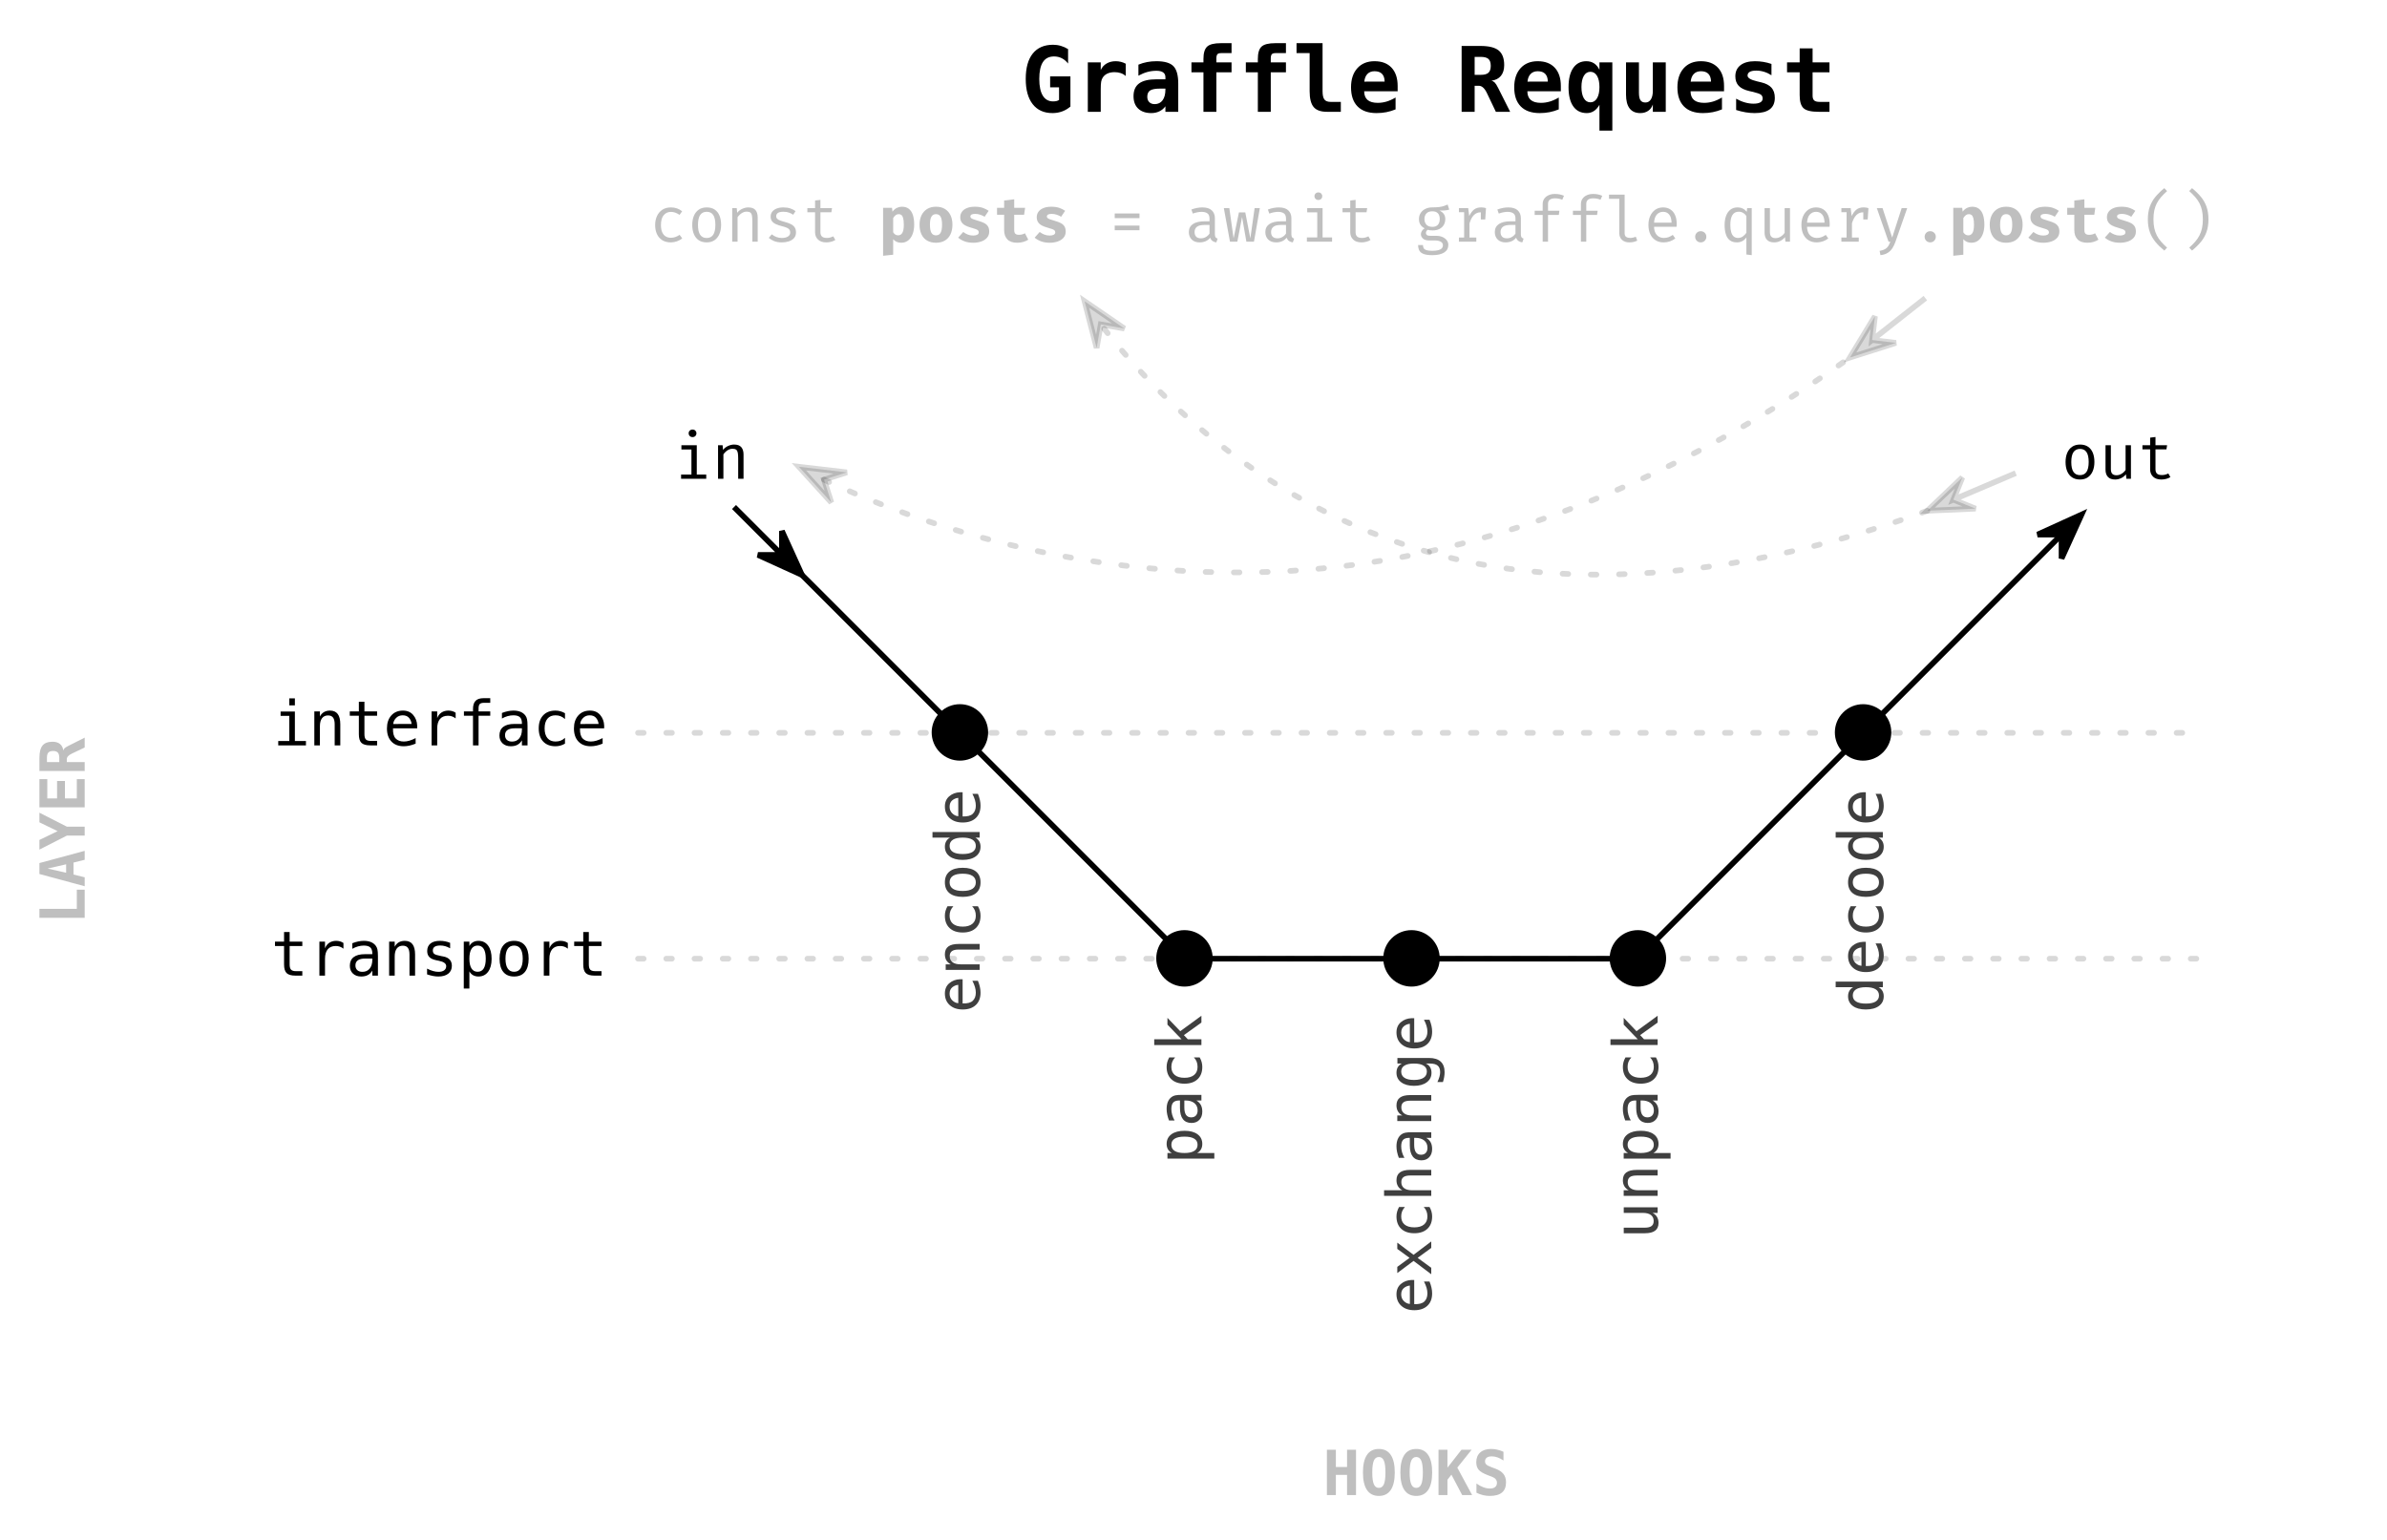 <?xml version="1.0" encoding="UTF-8"?>
<!-- Generated by Pixelmator Pro 3.6.9 -->
<svg width="1762" height="1137" viewBox="0 0 1762 1137" xmlns="http://www.w3.org/2000/svg">
    <path id="Path" fill="none" stroke="#000000" stroke-width="4.168" stroke-opacity="0.15" stroke-linecap="round" stroke-linejoin="round" stroke-dasharray="4.168 16.671" stroke-dashoffset="0" d="M 470.967 540.998 L 685.611 540.998 M 731.457 540.998 L 1352.467 540.998 M 1398.313 540.998 L 1625.461 540.998"/>
    <path id="path1" fill="none" stroke="#000000" stroke-width="4.168" stroke-opacity="0.15" stroke-linecap="round" stroke-linejoin="round" stroke-dasharray="4.168 16.671" stroke-dashoffset="0" d="M 470.967 707.712 L 1625.461 707.712"/>
    <path id="path2" fill="none" stroke="#000000" stroke-width="4.168" stroke-linecap="round" stroke-linejoin="round" d="M 591.922 424.385 L 875.248 707.712 L 1208.676 707.712 L 1521.77 394.619"/>
    <path id="path3" fill="#000000" stroke="none" d="M 1536.505 379.883 L 1504.086 394.619 L 1521.769 394.619 L 1521.769 394.619 L 1521.769 412.302 Z M 1536.505 379.883"/>
    <path id="path4" fill="none" stroke="#000000" stroke-width="4.168" d="M 1536.502 379.883 L 1504.085 394.619 L 1521.77 394.619 L 1521.77 394.619 L 1521.77 412.302 Z M 1536.502 379.883"/>
    <path id="path5" fill="#000000" stroke="none" d="M 541.82 374.284 L 577.186 409.649 L 559.503 409.649 L 591.921 424.385 L 577.186 391.966 L 577.186 409.649"/>
    <path id="path6" fill="none" stroke="#000000" stroke-width="4.168" d="M 541.82 374.284 L 577.185 409.649 L 559.504 409.649 L 591.922 424.385 L 577.185 391.966 L 577.185 409.649"/>
    <path id="Text" fill="#3f3f3f" stroke="none" d="M 1041.909 751.648 L 1043.923 751.648 L 1043.923 769.49 L 1044.058 769.49 C 1047.475 769.609 1049.93 768.956 1051.423 767.531 C 1052.915 766.106 1053.661 764.095 1053.661 761.498 C 1053.661 760.185 1053.452 758.812 1053.034 757.379 C 1052.617 755.946 1051.982 754.416 1051.132 752.79 L 1055.228 752.79 C 1055.87 754.357 1056.351 755.868 1056.672 757.323 C 1056.993 758.778 1057.153 760.185 1057.153 761.543 C 1057.153 765.438 1055.986 768.482 1053.65 770.676 C 1051.314 772.87 1048.095 773.967 1043.99 773.967 C 1039.991 773.967 1036.797 772.892 1034.409 770.743 C 1032.022 768.594 1030.828 765.729 1030.828 762.147 C 1030.828 758.953 1031.91 756.435 1034.073 754.592 C 1036.237 752.749 1038.849 751.767 1041.909 751.648 Z M 1040.7 755.767 C 1038.969 755.946 1037.472 756.577 1036.211 757.659 C 1034.95 758.741 1034.32 760.296 1034.32 762.326 C 1034.32 764.311 1034.976 765.945 1036.29 767.229 C 1037.603 768.512 1039.08 769.214 1040.722 769.333 Z M 1043.767 785.12 C 1040.677 785.12 1038.331 785.623 1036.726 786.631 C 1035.122 787.638 1034.32 789.104 1034.32 791.029 C 1034.32 793.044 1035.122 794.581 1036.726 795.641 C 1038.331 796.701 1040.677 797.23 1043.767 797.23 C 1046.856 797.23 1049.21 796.697 1050.829 795.63 C 1052.449 794.563 1053.258 793.014 1053.258 790.985 C 1053.258 789.089 1052.445 787.638 1050.818 786.631 C 1049.192 785.623 1046.841 785.12 1043.767 785.12 Z M 1054.892 781.001 C 1058.653 781.001 1061.504 781.889 1063.444 783.664 C 1065.384 785.44 1066.354 788.052 1066.354 791.5 C 1066.354 792.634 1066.25 793.82 1066.041 795.059 C 1065.832 796.298 1065.526 797.536 1065.123 798.775 L 1061.049 798.775 C 1061.735 797.312 1062.242 795.984 1062.571 794.79 C 1062.899 793.596 1063.063 792.499 1063.063 791.5 C 1063.063 789.276 1062.459 787.657 1061.25 786.642 C 1060.041 785.627 1058.123 785.12 1055.497 785.12 L 1055.318 785.12 L 1052.52 785.12 C 1053.922 785.776 1054.967 786.672 1055.654 787.806 C 1056.34 788.94 1056.683 790.321 1056.683 791.947 C 1056.683 794.872 1055.512 797.208 1053.169 798.954 C 1050.826 800.7 1047.692 801.573 1043.767 801.573 C 1039.827 801.573 1036.685 800.7 1034.342 798.954 C 1031.999 797.208 1030.828 794.872 1030.828 791.947 C 1030.828 790.335 1031.148 788.97 1031.79 787.851 C 1032.432 786.731 1033.424 785.821 1034.767 785.12 L 1031.521 785.12 L 1031.521 781.001 Z M 1040.968 808.406 L 1056.504 808.406 L 1056.504 812.547 L 1040.968 812.547 C 1038.715 812.547 1037.058 812.942 1035.999 813.733 C 1034.939 814.524 1034.409 815.763 1034.409 817.449 C 1034.409 819.375 1035.092 820.856 1036.458 821.893 C 1037.823 822.93 1039.782 823.449 1042.334 823.449 L 1056.504 823.449 L 1056.504 827.568 L 1031.432 827.568 L 1031.432 823.449 L 1035.193 823.449 C 1033.76 822.718 1032.674 821.725 1031.936 820.471 C 1031.197 819.218 1030.828 817.733 1030.828 816.017 C 1030.828 813.465 1031.667 811.558 1033.346 810.297 C 1035.025 809.036 1037.566 808.406 1040.968 808.406 Z M 1043.901 843.825 L 1043.901 845.19 C 1043.901 847.593 1044.323 849.402 1045.166 850.619 C 1046.009 851.835 1047.266 852.443 1048.938 852.443 C 1050.445 852.443 1051.617 851.988 1052.452 851.078 C 1053.288 850.167 1053.706 848.906 1053.706 847.294 C 1053.706 845.026 1052.919 843.243 1051.344 841.944 C 1049.77 840.646 1047.595 839.989 1044.819 839.974 L 1043.901 839.974 Z M 1042.2 835.833 L 1056.504 835.833 L 1056.504 839.974 L 1052.788 839.974 C 1054.281 840.855 1055.381 841.963 1056.09 843.299 C 1056.799 844.634 1057.153 846.257 1057.153 848.167 C 1057.153 850.719 1056.433 852.757 1054.993 854.279 C 1053.553 855.801 1051.624 856.562 1049.206 856.562 C 1046.416 856.562 1044.296 855.626 1042.849 853.753 C 1041.401 851.88 1040.677 849.13 1040.677 845.504 L 1040.677 839.974 L 1040.028 839.974 C 1038.028 839.989 1036.577 840.497 1035.674 841.496 C 1034.771 842.496 1034.32 844.093 1034.32 846.287 C 1034.32 847.69 1034.521 849.108 1034.924 850.54 C 1035.327 851.973 1035.917 853.368 1036.693 854.727 L 1032.574 854.727 C 1031.992 853.204 1031.555 851.745 1031.264 850.35 C 1030.973 848.955 1030.828 847.6 1030.828 846.287 C 1030.828 844.213 1031.134 842.44 1031.745 840.97 C 1032.357 839.5 1033.275 838.31 1034.499 837.4 C 1035.245 836.833 1036.167 836.43 1037.264 836.191 C 1038.36 835.952 1040.006 835.833 1042.2 835.833 Z M 1040.968 863.618 L 1056.504 863.618 L 1056.504 867.76 L 1040.968 867.76 C 1038.715 867.76 1037.058 868.155 1035.999 868.946 C 1034.939 869.737 1034.409 870.976 1034.409 872.662 C 1034.409 874.587 1035.092 876.069 1036.458 877.106 C 1037.823 878.143 1039.782 878.662 1042.334 878.662 L 1056.504 878.662 L 1056.504 882.781 L 1021.672 882.781 L 1021.672 878.662 L 1035.193 878.662 C 1033.76 877.93 1032.674 876.938 1031.936 875.684 C 1031.197 874.431 1030.828 872.946 1030.828 871.229 C 1030.828 868.678 1031.667 866.771 1033.346 865.51 C 1035.025 864.249 1037.566 863.618 1040.968 863.618 Z M 1055.228 891.001 C 1055.87 892.105 1056.351 893.243 1056.672 894.415 C 1056.993 895.586 1057.153 896.784 1057.153 898.008 C 1057.153 901.888 1055.989 904.921 1053.661 907.108 C 1051.333 909.294 1048.109 910.387 1043.99 910.387 C 1039.872 910.387 1036.648 909.294 1034.32 907.108 C 1031.992 904.921 1030.828 901.888 1030.828 898.008 C 1030.828 896.799 1030.984 895.62 1031.298 894.471 C 1031.611 893.322 1032.096 892.165 1032.753 891.001 L 1037.073 891.001 C 1036.103 892.09 1035.402 893.183 1034.969 894.28 C 1034.536 895.377 1034.32 896.62 1034.32 898.008 C 1034.32 900.59 1035.156 902.574 1036.827 903.962 C 1038.498 905.35 1040.886 906.044 1043.99 906.044 C 1047.08 906.044 1049.464 905.346 1051.143 903.951 C 1052.822 902.556 1053.661 900.575 1053.661 898.008 C 1053.661 896.575 1053.441 895.292 1053.001 894.157 C 1052.561 893.023 1051.878 891.971 1050.953 891.001 Z M 1031.432 917.331 L 1043.431 926.308 L 1056.504 916.458 L 1056.504 921.226 L 1046.453 928.569 L 1056.504 935.889 L 1056.504 940.657 L 1043.431 930.808 L 1031.432 939.784 L 1031.432 935.218 L 1040.498 928.569 L 1031.432 921.965 Z M 1041.909 944.893 L 1043.923 944.893 L 1043.923 962.734 L 1044.058 962.734 C 1047.475 962.854 1049.93 962.201 1051.423 960.776 C 1052.915 959.35 1053.661 957.339 1053.661 954.743 C 1053.661 953.429 1053.452 952.056 1053.034 950.624 C 1052.617 949.191 1051.982 947.661 1051.132 946.035 L 1055.228 946.035 C 1055.87 947.602 1056.351 949.113 1056.672 950.568 C 1056.993 952.023 1057.153 953.429 1057.153 954.787 C 1057.153 958.683 1055.986 961.727 1053.65 963.921 C 1051.314 966.115 1048.095 967.212 1043.99 967.212 C 1039.991 967.212 1036.797 966.137 1034.409 963.988 C 1032.022 961.839 1030.828 958.974 1030.828 955.392 C 1030.828 952.198 1031.91 949.68 1034.073 947.837 C 1036.237 945.994 1038.849 945.012 1041.909 944.893 Z M 1040.7 949.012 C 1038.969 949.191 1037.472 949.822 1036.211 950.904 C 1034.95 951.986 1034.32 953.541 1034.32 955.571 C 1034.32 957.556 1034.976 959.19 1036.29 960.474 C 1037.603 961.757 1039.08 962.458 1040.722 962.578 Z"/>
    <path id="path7" fill="#000000" stroke="none" d="M 1056.652 692.739 C 1064.79 700.877 1064.79 714.071 1056.652 722.21 C 1048.514 730.348 1035.319 730.348 1027.181 722.21 C 1019.043 714.071 1019.043 700.877 1027.181 692.739 C 1035.319 684.6 1048.514 684.6 1056.652 692.739"/>
    <path id="path8" fill="#3f3f3f" stroke="none" d="M 852.01 771.457 L 852.01 767.203 L 872.18 767.203 L 861.77 756.391 L 861.77 751.376 L 871.217 761.249 L 886.842 749.832 L 886.842 754.869 L 873.903 764.136 L 876.791 767.203 L 886.842 767.203 L 886.842 771.457 Z M 885.566 780.595 C 886.208 781.699 886.689 782.837 887.01 784.008 C 887.331 785.18 887.492 786.378 887.492 787.601 C 887.492 791.482 886.327 794.515 883.999 796.701 C 881.671 798.888 878.448 799.981 874.329 799.981 C 870.21 799.981 866.986 798.888 864.658 796.701 C 862.33 794.515 861.166 791.482 861.166 787.601 C 861.166 786.392 861.322 785.214 861.636 784.064 C 861.949 782.915 862.434 781.759 863.091 780.595 L 867.411 780.595 C 866.441 781.684 865.74 782.777 865.307 783.874 C 864.874 784.971 864.658 786.213 864.658 787.601 C 864.658 790.183 865.494 792.168 867.165 793.556 C 868.837 794.944 871.224 795.638 874.329 795.638 C 877.418 795.638 879.802 794.94 881.481 793.545 C 883.16 792.149 883.999 790.168 883.999 787.601 C 883.999 786.169 883.779 784.885 883.339 783.751 C 882.899 782.617 882.216 781.565 881.291 780.595 Z M 874.239 816.238 L 874.239 817.603 C 874.239 820.006 874.661 821.815 875.504 823.032 C 876.347 824.248 877.604 824.856 879.276 824.856 C 880.783 824.856 881.955 824.401 882.791 823.491 C 883.626 822.58 884.044 821.319 884.044 819.707 C 884.044 817.439 883.257 815.655 881.682 814.357 C 880.108 813.059 877.933 812.402 875.157 812.387 L 874.239 812.387 Z M 872.538 808.246 L 886.842 808.246 L 886.842 812.387 L 883.126 812.387 C 884.619 813.268 885.719 814.376 886.428 815.711 C 887.137 817.047 887.492 818.67 887.492 820.58 C 887.492 823.132 886.771 825.169 885.331 826.692 C 883.891 828.214 881.962 828.975 879.545 828.975 C 876.754 828.975 874.635 828.039 873.187 826.166 C 871.739 824.293 871.016 821.543 871.016 817.916 L 871.016 812.387 L 870.366 812.387 C 868.367 812.402 866.915 812.909 866.012 813.909 C 865.109 814.909 864.658 816.506 864.658 818.7 C 864.658 820.103 864.859 821.521 865.262 822.953 C 865.665 824.386 866.255 825.781 867.031 827.139 L 862.912 827.139 C 862.33 825.617 861.893 824.158 861.602 822.763 C 861.311 821.368 861.166 820.013 861.166 818.7 C 861.166 816.626 861.472 814.853 862.084 813.383 C 862.695 811.913 863.613 810.723 864.837 809.813 C 865.583 809.246 866.505 808.843 867.602 808.604 C 868.699 808.365 870.344 808.246 872.538 808.246 Z M 883.686 851.164 L 896.379 851.164 L 896.379 855.305 L 861.77 855.305 L 861.77 851.164 L 864.971 851.164 C 863.733 850.478 862.789 849.563 862.14 848.422 C 861.49 847.28 861.166 845.963 861.166 844.471 C 861.166 841.441 862.337 839.065 864.68 837.341 C 867.023 835.617 870.269 834.755 874.418 834.755 C 878.492 834.755 881.69 835.621 884.011 837.352 C 886.331 839.083 887.492 841.456 887.492 844.471 C 887.492 845.993 887.167 847.325 886.518 848.467 C 885.869 849.608 884.925 850.507 883.686 851.164 Z M 874.329 839.076 C 871.135 839.076 868.725 839.579 867.098 840.587 C 865.471 841.594 864.658 843.09 864.658 845.075 C 864.658 847.075 865.475 848.59 867.109 849.62 C 868.743 850.649 871.15 851.164 874.329 851.164 C 877.493 851.164 879.895 850.649 881.537 849.62 C 883.179 848.59 883.999 847.075 883.999 845.075 C 883.999 843.09 883.186 841.594 881.559 840.587 C 879.933 839.579 877.522 839.076 874.329 839.076 Z"/>
    <path id="path9" fill="#000000" stroke="none" d="M 889.075 692.739 C 897.213 700.877 897.213 714.071 889.075 722.21 C 880.937 730.348 867.742 730.348 859.603 722.21 C 851.465 714.071 851.465 700.877 859.603 692.739 C 867.742 684.6 880.937 684.6 889.075 692.739"/>
    <path id="path10" fill="#3f3f3f" stroke="none" d="M 1188.788 771.447 L 1188.788 767.194 L 1208.958 767.194 L 1198.549 756.381 L 1198.549 751.367 L 1207.995 761.239 L 1223.621 749.822 L 1223.621 754.859 L 1210.682 764.127 L 1213.569 767.194 L 1223.621 767.194 L 1223.621 771.447 Z M 1222.345 780.585 C 1222.986 781.689 1223.468 782.827 1223.789 783.999 C 1224.11 785.17 1224.27 786.368 1224.27 787.592 C 1224.27 791.472 1223.106 794.505 1220.778 796.692 C 1218.45 798.878 1215.226 799.971 1211.107 799.971 C 1206.988 799.971 1203.765 798.878 1201.436 796.692 C 1199.108 794.505 1197.944 791.472 1197.944 787.592 C 1197.944 786.383 1198.101 785.204 1198.414 784.055 C 1198.728 782.906 1199.213 781.749 1199.869 780.585 L 1204.19 780.585 C 1203.22 781.674 1202.518 782.768 1202.086 783.864 C 1201.653 784.961 1201.436 786.204 1201.436 787.592 C 1201.436 790.174 1202.272 792.158 1203.944 793.546 C 1205.615 794.934 1208.003 795.628 1211.107 795.628 C 1214.196 795.628 1216.58 794.931 1218.259 793.535 C 1219.938 792.14 1220.778 790.159 1220.778 787.592 C 1220.778 786.159 1220.558 784.876 1220.117 783.741 C 1219.677 782.607 1218.994 781.555 1218.069 780.585 Z M 1211.017 816.228 L 1211.017 817.593 C 1211.017 819.996 1211.439 821.806 1212.282 823.022 C 1213.126 824.238 1214.383 824.846 1216.054 824.846 C 1217.562 824.846 1218.733 824.391 1219.569 823.481 C 1220.405 822.571 1220.823 821.309 1220.823 819.698 C 1220.823 817.429 1220.035 815.646 1218.461 814.347 C 1216.886 813.049 1214.711 812.392 1211.935 812.377 L 1211.017 812.377 Z M 1209.316 808.236 L 1223.621 808.236 L 1223.621 812.377 L 1219.905 812.377 C 1221.397 813.258 1222.498 814.366 1223.207 815.702 C 1223.916 817.037 1224.27 818.66 1224.27 820.571 C 1224.27 823.123 1223.55 825.16 1222.11 826.682 C 1220.67 828.204 1218.741 828.965 1216.323 828.965 C 1213.532 828.965 1211.413 828.029 1209.965 826.156 C 1208.518 824.283 1207.794 821.533 1207.794 817.907 L 1207.794 812.377 L 1207.145 812.377 C 1205.145 812.392 1203.694 812.9 1202.791 813.9 C 1201.888 814.9 1201.436 816.496 1201.436 818.69 C 1201.436 820.093 1201.638 821.511 1202.041 822.944 C 1202.444 824.376 1203.033 825.772 1203.809 827.13 L 1199.69 827.13 C 1199.108 825.608 1198.672 824.149 1198.381 822.753 C 1198.09 821.358 1197.944 820.004 1197.944 818.69 C 1197.944 816.616 1198.25 814.844 1198.862 813.374 C 1199.474 811.904 1200.392 810.713 1201.615 809.803 C 1202.362 809.236 1203.283 808.833 1204.38 808.594 C 1205.477 808.355 1207.122 808.236 1209.316 808.236 Z M 1220.464 851.154 L 1233.157 851.154 L 1233.157 855.296 L 1198.549 855.296 L 1198.549 851.154 L 1201.75 851.154 C 1200.511 850.468 1199.567 849.554 1198.918 848.412 C 1198.269 847.27 1197.944 845.953 1197.944 844.461 C 1197.944 841.432 1199.116 839.055 1201.459 837.331 C 1203.802 835.607 1207.048 834.746 1211.197 834.746 C 1215.271 834.746 1218.468 835.611 1220.789 837.342 C 1223.11 839.074 1224.27 841.446 1224.27 844.461 C 1224.27 845.983 1223.945 847.315 1223.296 848.457 C 1222.647 849.599 1221.703 850.498 1220.464 851.154 Z M 1211.107 839.066 C 1207.913 839.066 1205.503 839.57 1203.876 840.577 C 1202.25 841.584 1201.436 843.081 1201.436 845.065 C 1201.436 847.065 1202.253 848.58 1203.888 849.61 C 1205.522 850.64 1207.928 851.154 1211.107 851.154 C 1214.271 851.154 1216.674 850.64 1218.315 849.61 C 1219.957 848.58 1220.778 847.065 1220.778 845.065 C 1220.778 843.081 1219.964 841.584 1218.338 840.577 C 1216.711 839.57 1214.301 839.066 1211.107 839.066 Z M 1208.085 863.628 L 1223.621 863.628 L 1223.621 867.769 L 1208.085 867.769 C 1205.831 867.769 1204.175 868.165 1203.115 868.956 C 1202.056 869.747 1201.526 870.985 1201.526 872.672 C 1201.526 874.597 1202.209 876.078 1203.574 877.115 C 1204.94 878.153 1206.899 878.671 1209.45 878.671 L 1223.621 878.671 L 1223.621 882.79 L 1198.549 882.79 L 1198.549 878.671 L 1202.309 878.671 C 1200.877 877.94 1199.791 876.948 1199.052 875.694 C 1198.313 874.44 1197.944 872.955 1197.944 871.239 C 1197.944 868.687 1198.784 866.781 1200.463 865.52 C 1202.141 864.259 1204.682 863.628 1208.085 863.628 Z M 1214.129 910.397 L 1198.593 910.397 L 1198.593 906.278 L 1214.129 906.278 C 1216.383 906.278 1218.039 905.878 1219.099 905.08 C 1220.158 904.282 1220.688 903.047 1220.688 901.375 C 1220.688 899.435 1220.005 897.95 1218.64 896.92 C 1217.274 895.891 1215.316 895.376 1212.764 895.376 L 1198.593 895.376 L 1198.593 891.234 L 1223.621 891.234 L 1223.621 895.376 L 1219.86 895.376 C 1221.308 896.107 1222.404 897.103 1223.151 898.364 C 1223.897 899.625 1224.27 901.099 1224.27 902.786 C 1224.27 905.352 1223.431 907.263 1221.752 908.516 C 1220.073 909.77 1217.532 910.397 1214.129 910.397 Z"/>
    <path id="path11" fill="#000000" stroke="none" d="M 1223.769 692.739 C 1231.907 700.877 1231.907 714.071 1223.769 722.21 C 1215.631 730.348 1202.436 730.348 1194.297 722.21 C 1186.159 714.071 1186.159 700.877 1194.297 692.739 C 1202.436 684.6 1215.631 684.6 1223.769 692.739"/>
    <path id="path12" fill="#3f3f3f" stroke="none" d="M 708.559 584.86 L 710.573 584.86 L 710.573 602.702 L 710.708 602.702 C 714.125 602.821 716.58 602.168 718.073 600.743 C 719.565 599.318 720.311 597.307 720.311 594.71 C 720.311 593.397 720.102 592.024 719.684 590.591 C 719.267 589.158 718.632 587.629 717.782 586.002 L 721.878 586.002 C 722.52 587.569 723.001 589.08 723.322 590.535 C 723.643 591.99 723.803 593.397 723.803 594.755 C 723.803 598.65 722.636 601.695 720.3 603.888 C 717.964 606.082 714.745 607.179 710.641 607.179 C 706.641 607.179 703.447 606.105 701.059 603.956 C 698.672 601.807 697.478 598.941 697.478 595.359 C 697.478 592.166 698.56 589.647 700.724 587.804 C 702.888 585.961 705.499 584.98 708.559 584.86 Z M 707.35 588.979 C 705.619 589.159 704.123 589.789 702.861 590.871 C 701.6 591.953 700.97 593.509 700.97 595.539 C 700.97 597.523 701.626 599.158 702.94 600.441 C 704.253 601.724 705.731 602.426 707.372 602.545 Z M 701.283 618.332 L 688.322 618.332 L 688.322 614.213 L 723.154 614.213 L 723.154 618.332 L 719.998 618.332 C 721.237 619.018 722.18 619.933 722.83 621.074 C 723.479 622.216 723.803 623.533 723.803 625.025 C 723.803 628.055 722.628 630.439 720.278 632.178 C 717.927 633.916 714.685 634.786 710.551 634.786 C 706.477 634.786 703.279 633.912 700.959 632.166 C 698.638 630.42 697.478 628.04 697.478 625.025 C 697.478 623.518 697.802 622.19 698.451 621.041 C 699.101 619.891 700.045 618.989 701.283 618.332 Z M 710.641 630.443 C 713.834 630.443 716.244 629.935 717.871 628.92 C 719.498 627.906 720.311 626.406 720.311 624.421 C 720.311 622.436 719.49 620.925 717.849 619.888 C 716.207 618.851 713.804 618.332 710.641 618.332 C 707.462 618.332 705.055 618.851 703.421 619.888 C 701.787 620.925 700.97 622.436 700.97 624.421 C 700.97 626.406 701.783 627.906 703.41 628.92 C 705.037 629.935 707.447 630.443 710.641 630.443 Z M 700.97 651.356 C 700.97 653.445 701.783 655.027 703.41 656.102 C 705.037 657.176 707.447 657.713 710.641 657.713 C 713.819 657.713 716.226 657.176 717.86 656.102 C 719.494 655.027 720.311 653.445 720.311 651.356 C 720.311 649.251 719.494 647.662 717.86 646.588 C 716.226 645.513 713.819 644.976 710.641 644.976 C 707.447 644.976 705.037 645.513 703.41 646.588 C 701.783 647.662 700.97 649.251 700.97 651.356 Z M 697.478 651.356 C 697.478 647.878 698.604 645.218 700.858 643.375 C 703.111 641.532 706.372 640.61 710.641 640.61 C 714.924 640.61 718.188 641.528 720.434 643.364 C 722.68 645.2 723.803 647.864 723.803 651.356 C 723.803 654.833 722.68 657.489 720.434 659.325 C 718.188 661.161 714.924 662.079 710.641 662.079 C 706.372 662.079 703.111 661.161 700.858 659.325 C 698.604 657.489 697.478 654.833 697.478 651.356 Z M 721.878 669 C 722.52 670.105 723.001 671.243 723.322 672.414 C 723.643 673.586 723.803 674.783 723.803 676.007 C 723.803 679.887 722.639 682.921 720.311 685.107 C 717.983 687.293 714.76 688.387 710.641 688.387 C 706.522 688.387 703.298 687.293 700.97 685.107 C 698.642 682.921 697.478 679.887 697.478 676.007 C 697.478 674.798 697.634 673.619 697.948 672.47 C 698.261 671.321 698.746 670.164 699.403 669 L 703.723 669 C 702.753 670.09 702.052 671.183 701.619 672.28 C 701.186 673.377 700.97 674.619 700.97 676.007 C 700.97 678.589 701.806 680.574 703.477 681.962 C 705.149 683.35 707.536 684.044 710.641 684.044 C 713.73 684.044 716.114 683.346 717.793 681.951 C 719.472 680.555 720.311 678.574 720.311 676.007 C 720.311 674.575 720.091 673.291 719.651 672.157 C 719.211 671.023 718.528 669.97 717.603 669 Z M 707.618 696.831 L 723.154 696.831 L 723.154 700.972 L 707.618 700.972 C 705.365 700.972 703.708 701.368 702.649 702.159 C 701.589 702.949 701.059 704.188 701.059 705.875 C 701.059 707.8 701.742 709.281 703.108 710.318 C 704.473 711.355 706.432 711.874 708.984 711.874 L 723.154 711.874 L 723.154 715.993 L 698.082 715.993 L 698.082 711.874 L 701.843 711.874 C 700.41 711.143 699.324 710.15 698.586 708.897 C 697.847 707.643 697.478 706.158 697.478 704.442 C 697.478 701.89 698.317 699.983 699.996 698.722 C 701.675 697.461 704.216 696.831 707.618 696.831 Z M 708.559 722.892 L 710.573 722.892 L 710.573 740.734 L 710.708 740.734 C 714.125 740.853 716.58 740.2 718.073 738.775 C 719.565 737.35 720.311 735.339 720.311 732.742 C 720.311 731.429 720.102 730.056 719.684 728.623 C 719.267 727.191 718.632 725.661 717.782 724.034 L 721.878 724.034 C 722.52 725.601 723.001 727.112 723.322 728.567 C 723.643 730.022 723.803 731.429 723.803 732.787 C 723.803 736.682 722.636 739.727 720.3 741.92 C 717.964 744.114 714.745 745.211 710.641 745.211 C 706.641 745.211 703.447 744.137 701.059 741.988 C 698.672 739.839 697.478 736.973 697.478 733.391 C 697.478 730.198 698.56 727.679 700.724 725.836 C 702.888 723.993 705.499 723.012 708.559 722.892 Z M 707.35 727.011 C 705.619 727.191 704.123 727.821 702.861 728.903 C 701.6 729.985 700.97 731.541 700.97 733.571 C 700.97 735.555 701.626 737.19 702.94 738.473 C 704.253 739.756 705.731 740.458 707.372 740.577 Z"/>
    <path id="path13" fill="#000000" stroke="none" d="M 723.303 525.938 C 731.441 534.077 731.441 547.271 723.303 555.41 C 715.164 563.548 701.969 563.548 693.831 555.41 C 685.693 547.271 685.693 534.077 693.831 525.938 C 701.969 517.8 715.164 517.8 723.303 525.938"/>
    <path id="path14" fill="#3f3f3f" stroke="none" d="M 1375.258 584.856 L 1377.272 584.856 L 1377.272 602.698 L 1377.407 602.698 C 1380.824 602.817 1383.279 602.164 1384.772 600.739 C 1386.264 599.314 1387.01 597.303 1387.01 594.706 C 1387.01 593.393 1386.801 592.02 1386.384 590.587 C 1385.966 589.154 1385.331 587.625 1384.481 585.998 L 1388.577 585.998 C 1389.219 587.565 1389.7 589.076 1390.021 590.531 C 1390.342 591.986 1390.503 593.393 1390.503 594.751 C 1390.503 598.646 1389.335 601.69 1386.999 603.884 C 1384.664 606.078 1381.444 607.175 1377.34 607.175 C 1373.34 607.175 1370.146 606.1 1367.758 603.951 C 1365.371 601.802 1364.177 598.937 1364.177 595.355 C 1364.177 592.161 1365.259 589.643 1367.423 587.8 C 1369.587 585.957 1372.198 584.976 1375.258 584.856 Z M 1374.049 588.975 C 1372.318 589.154 1370.822 589.785 1369.561 590.867 C 1368.299 591.949 1367.669 593.505 1367.669 595.534 C 1367.669 597.519 1368.326 599.153 1369.639 600.437 C 1370.952 601.72 1372.43 602.422 1374.071 602.541 Z M 1367.982 618.328 L 1355.021 618.328 L 1355.021 614.209 L 1389.853 614.209 L 1389.853 618.328 L 1386.697 618.328 C 1387.936 619.014 1388.88 619.928 1389.529 621.07 C 1390.178 622.212 1390.503 623.529 1390.503 625.021 C 1390.503 628.051 1389.327 630.435 1386.977 632.173 C 1384.626 633.912 1381.384 634.781 1377.25 634.781 C 1373.176 634.781 1369.978 633.908 1367.658 632.162 C 1365.337 630.416 1364.177 628.036 1364.177 625.021 C 1364.177 623.514 1364.501 622.186 1365.151 621.036 C 1365.8 619.887 1366.744 618.984 1367.982 618.328 Z M 1377.34 630.439 C 1380.533 630.439 1382.944 629.931 1384.57 628.916 C 1386.197 627.901 1387.01 626.402 1387.01 624.417 C 1387.01 622.432 1386.19 620.921 1384.548 619.884 C 1382.906 618.846 1380.503 618.328 1377.34 618.328 C 1374.161 618.328 1371.754 618.846 1370.12 619.884 C 1368.486 620.921 1367.669 622.432 1367.669 624.417 C 1367.669 626.402 1368.482 627.901 1370.109 628.916 C 1371.736 629.931 1374.146 630.439 1377.34 630.439 Z M 1367.669 651.352 C 1367.669 653.441 1368.482 655.023 1370.109 656.097 C 1371.736 657.172 1374.146 657.709 1377.34 657.709 C 1380.518 657.709 1382.925 657.172 1384.559 656.097 C 1386.193 655.023 1387.01 653.441 1387.01 651.352 C 1387.01 649.247 1386.193 647.658 1384.559 646.583 C 1382.925 645.509 1380.518 644.972 1377.34 644.972 C 1374.146 644.972 1371.736 645.509 1370.109 646.583 C 1368.482 647.658 1367.669 649.247 1367.669 651.352 Z M 1364.177 651.352 C 1364.177 647.874 1365.304 645.214 1367.557 643.371 C 1369.811 641.528 1373.071 640.606 1377.34 640.606 C 1381.623 640.606 1384.887 641.524 1387.133 643.36 C 1389.38 645.195 1390.503 647.859 1390.503 651.352 C 1390.503 654.829 1389.38 657.485 1387.133 659.321 C 1384.887 661.157 1381.623 662.074 1377.34 662.074 C 1373.071 662.074 1369.811 661.157 1367.557 659.321 C 1365.304 657.485 1364.177 654.829 1364.177 651.352 Z M 1388.577 668.996 C 1389.219 670.101 1389.7 671.239 1390.021 672.41 C 1390.342 673.582 1390.503 674.779 1390.503 676.003 C 1390.503 679.883 1389.339 682.917 1387.01 685.103 C 1384.682 687.289 1381.459 688.382 1377.34 688.382 C 1373.221 688.382 1369.997 687.289 1367.669 685.103 C 1365.341 682.917 1364.177 679.883 1364.177 676.003 C 1364.177 674.794 1364.333 673.615 1364.647 672.466 C 1364.96 671.317 1365.445 670.16 1366.102 668.996 L 1370.422 668.996 C 1369.452 670.086 1368.751 671.179 1368.318 672.276 C 1367.885 673.373 1367.669 674.615 1367.669 676.003 C 1367.669 678.585 1368.505 680.57 1370.176 681.958 C 1371.848 683.346 1374.235 684.04 1377.34 684.04 C 1380.429 684.04 1382.813 683.342 1384.492 681.946 C 1386.171 680.551 1387.01 678.57 1387.01 676.003 C 1387.01 674.57 1386.79 673.287 1386.35 672.153 C 1385.91 671.018 1385.227 669.966 1384.302 668.996 Z M 1375.258 695.282 L 1377.272 695.282 L 1377.272 713.123 L 1377.407 713.123 C 1380.824 713.243 1383.279 712.59 1384.772 711.165 C 1386.264 709.739 1387.01 707.728 1387.01 705.132 C 1387.01 703.818 1386.801 702.445 1386.384 701.013 C 1385.966 699.58 1385.331 698.05 1384.481 696.424 L 1388.577 696.424 C 1389.219 697.991 1389.7 699.502 1390.021 700.957 C 1390.342 702.412 1390.503 703.818 1390.503 705.176 C 1390.503 709.072 1389.335 712.116 1386.999 714.31 C 1384.664 716.504 1381.444 717.601 1377.34 717.601 C 1373.34 717.601 1370.146 716.526 1367.758 714.377 C 1365.371 712.228 1364.177 709.363 1364.177 705.781 C 1364.177 702.587 1365.259 700.069 1367.423 698.226 C 1369.587 696.382 1372.198 695.401 1375.258 695.282 Z M 1374.049 699.401 C 1372.318 699.58 1370.822 700.211 1369.561 701.292 C 1368.299 702.374 1367.669 703.93 1367.669 705.96 C 1367.669 707.945 1368.326 709.579 1369.639 710.862 C 1370.952 712.146 1372.43 712.847 1374.071 712.967 Z M 1367.982 728.753 L 1355.021 728.753 L 1355.021 724.634 L 1389.853 724.634 L 1389.853 728.753 L 1386.697 728.753 C 1387.936 729.44 1388.88 730.354 1389.529 731.496 C 1390.178 732.637 1390.503 733.954 1390.503 735.447 C 1390.503 738.476 1389.327 740.86 1386.977 742.599 C 1384.626 744.338 1381.384 745.207 1377.25 745.207 C 1373.176 745.207 1369.978 744.334 1367.658 742.588 C 1365.337 740.842 1364.177 738.461 1364.177 735.447 C 1364.177 733.939 1364.501 732.611 1365.151 731.462 C 1365.8 730.313 1366.744 729.41 1367.982 728.753 Z M 1377.34 740.864 C 1380.533 740.864 1382.944 740.357 1384.57 739.342 C 1386.197 738.327 1387.01 736.827 1387.01 734.842 C 1387.01 732.857 1386.19 731.346 1384.548 730.309 C 1382.906 729.272 1380.503 728.753 1377.34 728.753 C 1374.161 728.753 1371.754 729.272 1370.12 730.309 C 1368.486 731.346 1367.669 732.857 1367.669 734.842 C 1367.669 736.827 1368.482 738.327 1370.109 739.342 C 1371.736 740.357 1374.146 740.864 1377.34 740.864 Z"/>
    <path id="path15" fill="#000000" stroke="none" d="M 1390.001 525.938 C 1398.14 534.077 1398.14 547.271 1390.001 555.41 C 1381.863 563.548 1368.669 563.548 1360.53 555.41 C 1352.392 547.271 1352.392 534.077 1360.53 525.938 C 1368.669 517.8 1381.863 517.8 1390.001 525.938"/>
    <path id="path16" fill="#000000" stroke="none" d="M 530.04 353.444 L 530.04 328.687 L 533.402 328.687 L 533.708 332.12 C 534.711 330.85 535.968 329.875 537.481 329.193 C 538.994 328.511 540.463 328.17 541.889 328.17 C 544.319 328.17 546.086 328.813 547.191 330.098 C 548.296 331.383 548.849 333.17 548.849 335.459 L 548.849 353.444 L 544.899 353.444 L 544.899 338.374 C 544.899 336.681 544.805 335.314 544.617 334.271 C 544.429 333.229 544.037 332.469 543.441 331.991 C 542.845 331.513 541.921 331.274 540.667 331.274 C 539.695 331.274 538.782 331.485 537.928 331.908 C 537.073 332.332 536.313 332.861 535.647 333.495 C 534.981 334.13 534.429 334.769 533.99 335.412 L 533.99 353.444 Z M 514.34 328.687 L 514.34 350.318 L 521.322 350.318 L 521.322 353.444 L 502.749 353.444 L 502.749 350.318 L 510.39 350.318 L 510.39 331.814 L 502.984 331.814 L 502.984 328.687 Z M 511.189 317.097 C 512.067 317.097 512.768 317.363 513.293 317.896 C 513.819 318.429 514.081 319.079 514.081 319.847 C 514.081 320.647 513.819 321.317 513.293 321.857 C 512.768 322.398 512.067 322.669 511.189 322.669 C 510.358 322.669 509.677 322.398 509.144 321.857 C 508.611 321.317 508.344 320.647 508.344 319.847 C 508.344 319.079 508.611 318.429 509.144 317.896 C 509.677 317.363 510.358 317.097 511.189 317.097 Z"/>
    <path id="path17" fill="#000000" stroke="none" d="M 1602.109 352.198 C 1601.262 352.763 1600.236 353.201 1599.029 353.515 C 1597.822 353.828 1596.638 353.985 1595.479 353.985 C 1592.814 353.985 1590.761 353.288 1589.319 351.893 C 1587.877 350.498 1587.156 348.703 1587.156 346.509 L 1587.156 331.744 L 1581.466 331.744 L 1581.466 328.687 L 1587.156 328.687 L 1587.156 323.068 L 1591.105 322.598 L 1591.105 328.687 L 1599.663 328.687 L 1599.193 331.744 L 1591.105 331.744 L 1591.105 346.462 C 1591.105 347.841 1591.47 348.891 1592.199 349.612 C 1592.928 350.333 1594.138 350.694 1595.831 350.694 C 1596.756 350.694 1597.61 350.584 1598.394 350.365 C 1599.177 350.145 1599.906 349.863 1600.58 349.518 Z M 1558.172 328.687 L 1558.172 346.227 C 1558.172 347.857 1558.509 349.032 1559.183 349.753 C 1559.857 350.474 1560.907 350.835 1562.333 350.835 C 1563.697 350.835 1564.986 350.447 1566.201 349.671 C 1567.415 348.895 1568.36 347.974 1569.034 346.908 L 1569.034 328.687 L 1572.984 328.687 L 1572.984 353.444 L 1569.622 353.444 L 1569.292 350.106 C 1568.321 351.36 1567.122 352.32 1565.695 352.986 C 1564.269 353.652 1562.827 353.985 1561.369 353.985 C 1558.971 353.985 1557.18 353.346 1555.997 352.069 C 1554.814 350.792 1554.222 349.001 1554.222 346.697 L 1554.222 328.687 Z M 1535.418 328.17 C 1537.754 328.17 1539.709 328.699 1541.284 329.757 C 1542.86 330.815 1544.043 332.308 1544.834 334.236 C 1545.626 336.164 1546.022 338.437 1546.022 341.054 C 1546.022 343.578 1545.614 345.811 1544.799 347.755 C 1543.984 349.698 1542.789 351.223 1541.214 352.328 C 1539.639 353.433 1537.691 353.985 1535.371 353.985 C 1533.052 353.985 1531.1 353.452 1529.517 352.386 C 1527.934 351.321 1526.739 349.82 1525.932 347.884 C 1525.124 345.948 1524.721 343.687 1524.721 341.101 C 1524.721 338.546 1525.128 336.297 1525.943 334.354 C 1526.759 332.41 1527.961 330.894 1529.552 329.804 C 1531.143 328.715 1533.099 328.17 1535.418 328.17 Z M 1535.418 331.391 C 1533.287 331.391 1531.676 332.179 1530.587 333.754 C 1529.498 335.329 1528.953 337.778 1528.953 341.101 C 1528.953 344.361 1529.49 346.783 1530.563 348.366 C 1531.637 349.949 1533.24 350.741 1535.371 350.741 C 1537.503 350.741 1539.106 349.949 1540.179 348.366 C 1541.253 346.783 1541.79 344.346 1541.79 341.054 C 1541.79 337.763 1541.257 335.329 1540.191 333.754 C 1539.125 332.179 1537.534 331.391 1535.418 331.391 Z"/>
    <path id="path18" fill="#000000" stroke="none" d="M 434.653 688.024 L 434.653 695.143 L 444.01 695.143 L 444.01 698.344 L 434.653 698.344 L 434.653 711.955 C 434.653 713.805 435.004 715.096 435.705 715.828 C 436.407 716.559 437.63 716.924 439.376 716.924 L 444.01 716.924 L 444.01 720.215 L 438.973 720.215 C 435.884 720.215 433.705 719.596 432.437 718.357 C 431.168 717.118 430.534 714.984 430.534 711.955 L 430.534 698.344 L 423.841 698.344 L 423.841 695.143 L 430.534 695.143 L 430.534 688.024 Z M 419.157 700.314 C 418.277 699.628 417.381 699.128 416.471 698.814 C 415.561 698.501 414.561 698.344 413.471 698.344 C 410.904 698.344 408.942 699.15 407.584 700.762 C 406.226 702.374 405.547 704.702 405.547 707.746 L 405.547 720.215 L 401.405 720.215 L 401.405 695.143 L 405.547 695.143 L 405.547 700.045 C 406.233 698.269 407.289 696.908 408.714 695.96 C 410.14 695.012 411.83 694.538 413.785 694.538 C 414.8 694.538 415.747 694.665 416.628 694.919 C 417.508 695.173 418.351 695.568 419.157 696.105 Z M 379.485 698.031 C 377.396 698.031 375.814 698.844 374.739 700.471 C 373.665 702.097 373.127 704.508 373.127 707.701 C 373.127 710.88 373.665 713.287 374.739 714.921 C 375.814 716.555 377.396 717.372 379.485 717.372 C 381.589 717.372 383.179 716.555 384.253 714.921 C 385.328 713.287 385.865 710.88 385.865 707.701 C 385.865 704.508 385.328 702.097 384.253 700.471 C 383.179 698.844 381.589 698.031 379.485 698.031 Z M 379.485 694.538 C 382.962 694.538 385.622 695.665 387.465 697.919 C 389.309 700.172 390.23 703.433 390.23 707.701 C 390.23 711.985 389.312 715.249 387.477 717.495 C 385.641 719.741 382.977 720.864 379.485 720.864 C 376.008 720.864 373.351 719.741 371.516 717.495 C 369.68 715.249 368.762 711.985 368.762 707.701 C 368.762 703.433 369.68 700.172 371.516 697.919 C 373.351 695.665 376.008 694.538 379.485 694.538 Z M 346.483 717.059 L 346.483 729.752 L 342.342 729.752 L 342.342 695.143 L 346.483 695.143 L 346.483 698.344 C 347.17 697.105 348.084 696.161 349.226 695.512 C 350.367 694.863 351.684 694.538 353.177 694.538 C 356.206 694.538 358.583 695.71 360.307 698.053 C 362.031 700.396 362.892 703.642 362.892 707.791 C 362.892 711.865 362.027 715.063 360.296 717.383 C 358.564 719.704 356.192 720.864 353.177 720.864 C 351.655 720.864 350.323 720.54 349.181 719.891 C 348.039 719.241 347.14 718.297 346.483 717.059 Z M 358.572 707.701 C 358.572 704.508 358.068 702.097 357.061 700.471 C 356.053 698.844 354.557 698.031 352.572 698.031 C 350.573 698.031 349.058 698.848 348.028 700.482 C 346.998 702.116 346.483 704.523 346.483 707.701 C 346.483 710.865 346.998 713.268 348.028 714.91 C 349.058 716.551 350.573 717.372 352.572 717.372 C 354.557 717.372 356.053 716.559 357.061 714.932 C 358.068 713.305 358.572 710.895 358.572 707.701 Z M 332.264 696.016 L 332.264 700.045 C 331.085 699.359 329.898 698.844 328.704 698.501 C 327.511 698.158 326.294 697.986 325.056 697.986 C 323.19 697.986 321.798 698.288 320.881 698.893 C 319.963 699.497 319.504 700.419 319.504 701.657 C 319.504 702.777 319.847 703.612 320.534 704.164 C 321.22 704.717 322.929 705.254 325.66 705.776 L 327.317 706.09 C 329.361 706.478 330.91 707.254 331.962 708.418 C 333.014 709.582 333.54 711.097 333.54 712.962 C 333.54 715.439 332.659 717.376 330.898 718.771 C 329.137 720.167 326.69 720.864 323.556 720.864 C 322.317 720.864 321.019 720.734 319.661 720.473 C 318.303 720.211 316.832 719.82 315.251 719.297 L 315.251 715.044 C 316.788 715.835 318.258 716.428 319.661 716.824 C 321.063 717.219 322.392 717.417 323.645 717.417 C 325.466 717.417 326.876 717.048 327.876 716.309 C 328.876 715.57 329.376 714.537 329.376 713.208 C 329.376 711.298 327.548 709.977 323.892 709.246 L 323.712 709.201 L 322.168 708.888 C 319.795 708.425 318.064 707.645 316.974 706.549 C 315.885 705.452 315.34 703.956 315.34 702.06 C 315.34 699.657 316.153 697.803 317.78 696.497 C 319.407 695.191 321.728 694.538 324.742 694.538 C 326.085 694.538 327.376 694.662 328.615 694.908 C 329.854 695.154 331.07 695.523 332.264 696.016 Z M 306.404 704.679 L 306.404 720.215 L 302.262 720.215 L 302.262 704.679 C 302.262 702.426 301.867 700.769 301.076 699.71 C 300.285 698.65 299.046 698.12 297.36 698.12 C 295.434 698.12 293.953 698.803 292.916 700.169 C 291.879 701.534 291.36 703.493 291.36 706.045 L 291.36 720.215 L 287.241 720.215 L 287.241 695.143 L 291.36 695.143 L 291.36 698.904 C 292.091 697.471 293.084 696.385 294.338 695.647 C 295.591 694.908 297.076 694.538 298.792 694.538 C 301.344 694.538 303.251 695.378 304.512 697.057 C 305.773 698.736 306.404 701.277 306.404 704.679 Z M 270.984 707.612 L 269.619 707.612 C 267.216 707.612 265.407 708.033 264.19 708.877 C 262.974 709.72 262.366 710.977 262.366 712.649 C 262.366 714.156 262.821 715.328 263.731 716.163 C 264.642 716.999 265.903 717.417 267.515 717.417 C 269.783 717.417 271.566 716.63 272.865 715.055 C 274.163 713.481 274.82 711.306 274.835 708.53 L 274.835 707.612 Z M 278.976 705.911 L 278.976 720.215 L 274.835 720.215 L 274.835 716.499 C 273.954 717.991 272.846 719.092 271.511 719.801 C 270.175 720.51 268.552 720.864 266.642 720.864 C 264.09 720.864 262.052 720.144 260.53 718.704 C 259.008 717.264 258.247 715.335 258.247 712.917 C 258.247 710.127 259.183 708.007 261.056 706.56 C 262.929 705.112 265.679 704.388 269.306 704.388 L 274.835 704.388 L 274.835 703.739 C 274.82 701.739 274.312 700.288 273.313 699.385 C 272.313 698.482 270.716 698.031 268.522 698.031 C 267.119 698.031 265.701 698.232 264.269 698.635 C 262.836 699.038 261.441 699.628 260.083 700.404 L 260.083 696.285 C 261.605 695.703 263.064 695.266 264.459 694.975 C 265.854 694.684 267.209 694.538 268.522 694.538 C 270.596 694.538 272.369 694.844 273.839 695.456 C 275.309 696.068 276.499 696.986 277.409 698.21 C 277.976 698.956 278.379 699.878 278.618 700.974 C 278.857 702.071 278.976 703.717 278.976 705.911 Z M 253.519 700.314 C 252.638 699.628 251.743 699.128 250.833 698.814 C 249.922 698.501 248.922 698.344 247.833 698.344 C 245.266 698.344 243.303 699.15 241.945 700.762 C 240.587 702.374 239.908 704.702 239.908 707.746 L 239.908 720.215 L 235.767 720.215 L 235.767 695.143 L 239.908 695.143 L 239.908 700.045 C 240.595 698.269 241.651 696.908 243.076 695.96 C 244.501 695.012 246.191 694.538 248.146 694.538 C 249.161 694.538 250.109 694.665 250.989 694.919 C 251.87 695.173 252.713 695.568 253.519 696.105 Z M 213.802 688.024 L 213.802 695.143 L 223.159 695.143 L 223.159 698.344 L 213.802 698.344 L 213.802 711.955 C 213.802 713.805 214.152 715.096 214.854 715.828 C 215.555 716.559 216.779 716.924 218.525 716.924 L 223.159 716.924 L 223.159 720.215 L 218.122 720.215 C 215.033 720.215 212.854 719.596 211.585 718.357 C 210.317 717.118 209.683 714.984 209.683 711.955 L 209.683 698.344 L 202.989 698.344 L 202.989 695.143 L 209.683 695.143 L 209.683 688.024 Z"/>
    <path id="path19" fill="#000000" stroke="none" d="M 445.98 535.643 L 445.98 537.658 L 428.139 537.658 L 428.139 537.792 C 428.019 541.21 428.672 543.665 430.097 545.157 C 431.523 546.65 433.534 547.396 436.13 547.396 C 437.444 547.396 438.817 547.187 440.249 546.769 C 441.682 546.351 443.212 545.717 444.839 544.866 L 444.839 548.963 C 443.272 549.605 441.76 550.086 440.305 550.407 C 438.85 550.728 437.444 550.888 436.086 550.888 C 432.19 550.888 429.146 549.72 426.952 547.385 C 424.758 545.049 423.661 541.829 423.661 537.725 C 423.661 533.726 424.736 530.532 426.885 528.144 C 429.034 525.756 431.899 524.562 435.481 524.562 C 438.675 524.562 441.193 525.644 443.036 527.808 C 444.88 529.972 445.861 532.584 445.98 535.643 Z M 441.861 534.435 C 441.682 532.703 441.052 531.207 439.97 529.946 C 438.888 528.685 437.332 528.055 435.302 528.055 C 433.317 528.055 431.683 528.711 430.4 530.025 C 429.116 531.338 428.415 532.815 428.295 534.457 Z M 417.053 548.963 C 415.949 549.605 414.811 550.086 413.639 550.407 C 412.468 550.728 411.27 550.888 410.046 550.888 C 406.166 550.888 403.133 549.724 400.946 547.396 C 398.76 545.068 397.667 541.844 397.667 537.725 C 397.667 533.606 398.76 530.383 400.946 528.055 C 403.133 525.726 406.166 524.562 410.046 524.562 C 411.255 524.562 412.434 524.719 413.583 525.032 C 414.732 525.346 415.889 525.831 417.053 526.488 L 417.053 530.808 C 415.964 529.838 414.87 529.137 413.773 528.704 C 412.677 528.271 411.434 528.055 410.046 528.055 C 407.464 528.055 405.48 528.89 404.092 530.562 C 402.704 532.233 402.01 534.621 402.01 537.725 C 402.01 540.815 402.707 543.199 404.103 544.878 C 405.498 546.557 407.479 547.396 410.046 547.396 C 411.479 547.396 412.762 547.176 413.897 546.736 C 415.031 546.295 416.083 545.613 417.053 544.687 Z M 381.41 537.636 L 380.045 537.636 C 377.642 537.636 375.832 538.057 374.616 538.901 C 373.4 539.744 372.792 541.001 372.792 542.673 C 372.792 544.18 373.247 545.351 374.157 546.187 C 375.067 547.023 376.329 547.441 377.94 547.441 C 380.209 547.441 381.992 546.654 383.29 545.079 C 384.589 543.505 385.246 541.329 385.26 538.554 L 385.26 537.636 Z M 389.402 535.934 L 389.402 550.239 L 385.26 550.239 L 385.26 546.523 C 384.38 548.015 383.272 549.116 381.936 549.825 C 380.6 550.534 378.977 550.888 377.067 550.888 C 374.515 550.888 372.478 550.168 370.956 548.728 C 369.434 547.288 368.673 545.359 368.673 542.941 C 368.673 540.15 369.609 538.031 371.482 536.584 C 373.355 535.136 376.105 534.412 379.731 534.412 L 385.26 534.412 L 385.26 533.763 C 385.246 531.763 384.738 530.312 383.738 529.409 C 382.738 528.506 381.141 528.055 378.948 528.055 C 377.545 528.055 376.127 528.256 374.694 528.659 C 373.262 529.062 371.866 529.651 370.508 530.427 L 370.508 526.308 C 372.03 525.726 373.489 525.29 374.885 524.999 C 376.28 524.708 377.634 524.562 378.948 524.562 C 381.022 524.562 382.794 524.868 384.264 525.48 C 385.734 526.092 386.924 527.01 387.835 528.234 C 388.402 528.98 388.805 529.901 389.044 530.998 C 389.282 532.095 389.402 533.741 389.402 535.934 Z M 361.885 515.407 L 361.885 518.832 L 357.206 518.832 C 355.729 518.832 354.703 519.134 354.128 519.738 C 353.554 520.343 353.266 521.413 353.266 522.951 L 353.266 525.167 L 361.885 525.167 L 361.885 528.368 L 353.266 528.368 L 353.266 550.239 L 349.147 550.239 L 349.147 528.368 L 342.454 528.368 L 342.454 525.167 L 349.147 525.167 L 349.147 523.421 C 349.147 520.675 349.778 518.653 351.039 517.354 C 352.3 516.056 354.266 515.407 356.938 515.407 Z M 336.338 530.338 C 335.458 529.651 334.562 529.151 333.652 528.838 C 332.741 528.525 331.742 528.368 330.652 528.368 C 328.085 528.368 326.123 529.174 324.765 530.786 C 323.406 532.397 322.727 534.726 322.727 537.77 L 322.727 550.239 L 318.586 550.239 L 318.586 525.167 L 322.727 525.167 L 322.727 530.069 C 323.414 528.293 324.47 526.932 325.895 525.984 C 327.32 525.036 329.01 524.562 330.965 524.562 C 331.98 524.562 332.928 524.689 333.808 524.943 C 334.689 525.197 335.532 525.592 336.338 526.129 Z M 307.948 535.643 L 307.948 537.658 L 290.107 537.658 L 290.107 537.792 C 289.987 541.21 290.64 543.665 292.065 545.157 C 293.491 546.65 295.502 547.396 298.098 547.396 C 299.412 547.396 300.785 547.187 302.217 546.769 C 303.65 546.351 305.18 545.717 306.806 544.866 L 306.806 548.963 C 305.239 549.605 303.728 550.086 302.273 550.407 C 300.818 550.728 299.412 550.888 298.054 550.888 C 294.158 550.888 291.114 549.72 288.92 547.385 C 286.726 545.049 285.629 541.829 285.629 537.725 C 285.629 533.726 286.704 530.532 288.853 528.144 C 291.002 525.756 293.867 524.562 297.449 524.562 C 300.643 524.562 303.161 525.644 305.004 527.808 C 306.848 529.972 307.829 532.584 307.948 535.643 Z M 303.829 534.435 C 303.65 532.703 303.02 531.207 301.938 529.946 C 300.856 528.685 299.3 528.055 297.27 528.055 C 295.285 528.055 293.651 528.711 292.368 530.025 C 291.084 531.338 290.383 532.815 290.263 534.457 Z M 269.014 518.048 L 269.014 525.167 L 278.372 525.167 L 278.372 528.368 L 269.014 528.368 L 269.014 541.979 C 269.014 543.829 269.365 545.12 270.067 545.851 C 270.768 546.583 271.992 546.948 273.738 546.948 L 278.372 546.948 L 278.372 550.239 L 273.335 550.239 C 270.246 550.239 268.067 549.62 266.798 548.381 C 265.53 547.142 264.895 545.008 264.895 541.979 L 264.895 528.368 L 258.202 528.368 L 258.202 525.167 L 264.895 525.167 L 264.895 518.048 Z M 251.191 534.703 L 251.191 550.239 L 247.049 550.239 L 247.049 534.703 C 247.049 532.45 246.654 530.793 245.863 529.734 C 245.072 528.674 243.833 528.144 242.147 528.144 C 240.222 528.144 238.74 528.827 237.703 530.192 C 236.666 531.558 236.147 533.517 236.147 536.069 L 236.147 550.239 L 232.028 550.239 L 232.028 525.167 L 236.147 525.167 L 236.147 528.928 C 236.879 527.495 237.871 526.409 239.125 525.67 C 240.378 524.932 241.863 524.562 243.58 524.562 C 246.132 524.562 248.038 525.402 249.299 527.081 C 250.56 528.76 251.191 531.301 251.191 534.703 Z M 207.131 525.256 L 217.674 525.256 L 217.674 547.038 L 225.845 547.038 L 225.845 550.239 L 205.385 550.239 L 205.385 547.038 L 213.555 547.038 L 213.555 528.458 L 207.131 528.458 Z M 213.555 515.518 L 217.674 515.518 L 217.674 520.712 L 213.555 520.712 Z"/>
    <path id="path20" fill="#000000" fill-opacity="0.252" stroke="none" d="M 46.736 554.076 C 46.87 553.419 47.18 552.848 47.665 552.363 C 48.15 551.878 49.094 551.285 50.496 550.584 L 62.518 544.539 L 62.518 551.793 L 54.078 555.822 C 53.839 555.941 53.511 556.098 53.093 556.292 C 50.571 557.471 49.31 558.859 49.31 560.456 L 49.31 562.56 L 62.518 562.56 L 62.518 569.164 L 29.096 569.164 L 29.096 559.628 C 29.096 555.33 29.857 552.244 31.379 550.371 C 32.901 548.498 35.379 547.562 38.811 547.562 C 41.109 547.562 42.938 548.121 44.296 549.241 C 45.654 550.36 46.467 551.972 46.736 554.076 Z M 34.647 562.56 L 43.758 562.56 L 43.758 559.448 C 43.758 557.643 43.404 556.348 42.695 555.565 C 41.986 554.781 40.818 554.389 39.192 554.389 C 37.565 554.389 36.401 554.777 35.699 555.553 C 34.998 556.329 34.647 557.628 34.647 559.448 Z M 62.518 575.168 L 62.518 595.987 L 29.096 595.987 L 29.096 575.168 L 34.916 575.168 L 34.916 589.383 L 42.124 589.383 L 42.124 576.511 L 47.945 576.511 L 47.945 589.383 L 56.697 589.383 L 56.697 575.168 Z M 29.096 627.175 L 29.096 620.056 L 42.527 613.564 L 29.096 607.05 L 29.096 599.931 L 49.355 610.251 L 62.518 610.251 L 62.518 616.855 L 49.355 616.855 Z M 35.14 641.171 L 48.818 644.282 L 48.818 638.037 Z M 29.096 645.2 L 29.096 637.119 L 62.518 628.097 L 62.518 634.701 L 54.257 636.761 L 54.257 645.603 L 62.518 647.618 L 62.518 654.222 Z M 62.518 677.53 L 29.096 677.53 L 29.096 670.926 L 56.697 670.926 L 56.697 656.801 L 62.518 656.801 Z"/>
    <path id="path21" fill="#000000" fill-opacity="0.252" stroke="none" d="M 1098.261 1088.994 C 1094.933 1087.726 1092.679 1086.394 1091.5 1084.999 C 1090.322 1083.603 1089.732 1081.727 1089.732 1079.369 C 1089.732 1076.339 1090.702 1073.959 1092.642 1072.227 C 1094.582 1070.496 1097.246 1069.631 1100.634 1069.631 C 1102.171 1069.631 1103.708 1069.806 1105.245 1070.157 C 1106.783 1070.507 1108.305 1071.026 1109.812 1071.713 L 1109.812 1078.16 C 1108.394 1077.16 1106.954 1076.399 1105.492 1075.876 C 1104.029 1075.354 1102.582 1075.093 1101.149 1075.093 C 1099.552 1075.093 1098.328 1075.414 1097.478 1076.055 C 1096.627 1076.697 1096.202 1077.615 1096.202 1078.809 C 1096.202 1079.734 1096.511 1080.499 1097.13 1081.103 C 1097.75 1081.708 1099.045 1082.376 1101.015 1083.107 L 1103.858 1084.182 C 1106.544 1085.166 1108.521 1086.472 1109.79 1088.099 C 1111.058 1089.726 1111.693 1091.778 1111.693 1094.255 C 1111.693 1097.628 1110.696 1100.146 1108.704 1101.81 C 1106.712 1103.474 1103.701 1104.306 1099.671 1104.306 C 1098.015 1104.306 1096.354 1104.109 1094.69 1103.713 C 1093.026 1103.318 1091.418 1102.732 1089.866 1101.956 L 1089.866 1095.128 C 1091.627 1096.382 1093.332 1097.314 1094.981 1097.926 C 1096.631 1098.538 1098.261 1098.844 1099.873 1098.844 C 1101.5 1098.844 1102.761 1098.475 1103.656 1097.736 C 1104.551 1096.997 1104.999 1095.964 1104.999 1094.636 C 1104.999 1093.636 1104.701 1092.759 1104.104 1092.005 C 1103.507 1091.252 1102.641 1090.658 1101.507 1090.226 Z M 1061.857 1070.235 L 1068.461 1070.235 L 1068.461 1083.443 L 1078.803 1070.235 L 1086.28 1070.235 L 1075.736 1083.398 L 1086.661 1103.657 L 1079.318 1103.657 L 1071.393 1088.614 L 1068.461 1092.33 L 1068.461 1103.657 L 1061.857 1103.657 Z M 1045.421 1075.563 C 1043.735 1075.563 1042.503 1076.462 1041.727 1078.26 C 1040.951 1080.059 1040.563 1082.965 1040.563 1086.98 C 1040.563 1090.979 1040.951 1093.878 1041.727 1095.677 C 1042.503 1097.475 1043.735 1098.374 1045.421 1098.374 C 1047.122 1098.374 1048.361 1097.475 1049.137 1095.677 C 1049.913 1093.878 1050.301 1090.979 1050.301 1086.98 C 1050.301 1082.965 1049.913 1080.059 1049.137 1078.26 C 1048.361 1076.462 1047.122 1075.563 1045.421 1075.563 Z M 1033.691 1086.98 C 1033.691 1081.264 1034.68 1076.943 1036.657 1074.018 C 1038.634 1071.093 1041.556 1069.631 1045.421 1069.631 C 1049.301 1069.631 1052.23 1071.093 1054.208 1074.018 C 1056.185 1076.943 1057.174 1081.264 1057.174 1086.98 C 1057.174 1092.681 1056.185 1096.994 1054.208 1099.919 C 1052.23 1102.844 1049.301 1104.306 1045.421 1104.306 C 1041.556 1104.306 1038.634 1102.844 1036.657 1099.919 C 1034.68 1096.994 1033.691 1092.681 1033.691 1086.98 Z M 1017.815 1075.563 C 1016.128 1075.563 1014.897 1076.462 1014.121 1078.26 C 1013.345 1080.059 1012.957 1082.965 1012.957 1086.98 C 1012.957 1090.979 1013.345 1093.878 1014.121 1095.677 C 1014.897 1097.475 1016.128 1098.374 1017.815 1098.374 C 1019.516 1098.374 1020.755 1097.475 1021.531 1095.677 C 1022.307 1093.878 1022.695 1090.979 1022.695 1086.98 C 1022.695 1082.965 1022.307 1080.059 1021.531 1078.26 C 1020.755 1076.462 1019.516 1075.563 1017.815 1075.563 Z M 1006.084 1086.98 C 1006.084 1081.264 1007.073 1076.943 1009.051 1074.018 C 1011.028 1071.093 1013.949 1069.631 1017.815 1069.631 C 1021.695 1069.631 1024.624 1071.093 1026.601 1074.018 C 1028.579 1076.943 1029.567 1081.264 1029.567 1086.98 C 1029.567 1092.681 1028.579 1096.994 1026.601 1099.919 C 1024.624 1102.844 1021.695 1104.306 1017.815 1104.306 C 1013.949 1104.306 1011.028 1102.844 1009.051 1099.919 C 1007.073 1096.994 1006.084 1092.681 1006.084 1086.98 Z M 979.485 1070.235 L 986.089 1070.235 L 986.089 1082.973 L 994.35 1082.973 L 994.35 1070.235 L 1000.954 1070.235 L 1000.954 1103.657 L 994.35 1103.657 L 994.35 1088.793 L 986.089 1088.793 L 986.089 1103.657 L 979.485 1103.657 Z"/>
    <path id="path22" fill="#000000" stroke="none" d="M 1337.99 35.711 L 1337.99 46.066 L 1350.46 46.066 L 1350.46 53.392 L 1337.99 53.392 L 1337.99 70.649 C 1337.99 72.278 1338.386 73.444 1339.178 74.15 C 1339.97 74.855 1341.289 75.208 1343.134 75.208 L 1350.46 75.208 L 1350.46 82.534 L 1342.45 82.534 C 1336.98 82.534 1333.279 81.661 1331.347 79.913 C 1329.415 78.166 1328.449 74.926 1328.449 70.193 L 1328.449 53.392 L 1319.136 53.392 L 1319.136 46.066 L 1328.449 46.066 L 1328.449 35.711 Z M 1307.636 47.205 L 1307.636 55.541 C 1305.877 54.412 1304.048 53.56 1302.149 52.985 C 1300.25 52.41 1298.345 52.122 1296.435 52.122 C 1294.307 52.122 1292.701 52.431 1291.615 53.05 C 1290.53 53.669 1289.987 54.586 1289.987 55.801 C 1289.987 57.538 1292.31 58.949 1296.956 60.034 L 1297.314 60.132 L 1300.049 60.783 C 1303.522 61.608 1306.067 62.938 1307.684 64.772 C 1309.302 66.606 1310.11 69.087 1310.11 72.212 C 1310.11 75.968 1308.878 78.784 1306.415 80.662 C 1303.951 82.54 1300.244 83.479 1295.295 83.479 C 1293.102 83.479 1290.856 83.289 1288.555 82.909 C 1286.254 82.529 1283.92 81.959 1281.554 81.199 L 1281.554 72.864 C 1283.66 74.057 1285.803 74.969 1287.985 75.599 C 1290.167 76.228 1292.278 76.543 1294.318 76.543 C 1296.554 76.543 1298.247 76.217 1299.398 75.566 C 1300.548 74.915 1301.123 73.971 1301.123 72.733 C 1301.123 71.518 1300.716 70.584 1299.902 69.933 C 1299.088 69.282 1297.151 68.587 1294.09 67.849 L 1291.453 67.263 C 1287.806 66.438 1285.147 65.146 1283.475 63.388 C 1281.804 61.63 1280.968 59.275 1280.968 56.322 C 1280.968 52.806 1282.238 50.071 1284.778 48.117 C 1287.317 46.163 1290.888 45.186 1295.49 45.186 C 1297.552 45.186 1299.609 45.355 1301.661 45.691 C 1303.712 46.028 1305.704 46.532 1307.636 47.205 Z M 1271.095 80.743 C 1268.881 81.655 1266.623 82.339 1264.322 82.795 C 1262.021 83.251 1259.59 83.479 1257.029 83.479 C 1250.929 83.479 1246.267 81.845 1243.044 78.578 C 1239.82 75.311 1238.208 70.606 1238.208 64.463 C 1238.208 58.515 1239.76 53.815 1242.865 50.364 C 1245.969 46.912 1250.202 45.186 1255.563 45.186 C 1260.969 45.186 1265.164 46.787 1268.148 49.989 C 1271.133 53.191 1272.626 57.701 1272.626 63.518 L 1272.626 67.393 L 1247.911 67.393 C 1247.933 70.259 1248.78 72.397 1250.451 73.808 C 1252.123 75.219 1254.619 75.924 1257.94 75.924 C 1260.133 75.924 1262.293 75.61 1264.42 74.98 C 1266.547 74.351 1268.772 73.352 1271.095 71.984 Z M 1263.02 60.23 C 1262.977 57.712 1262.331 55.807 1261.083 54.515 C 1259.834 53.224 1257.995 52.578 1255.563 52.578 C 1253.371 52.578 1251.624 53.245 1250.321 54.58 C 1249.019 55.915 1248.248 57.809 1248.009 60.262 Z M 1200.268 69.803 L 1200.268 46.066 L 1209.808 46.066 L 1209.808 68.338 C 1209.808 70.964 1210.177 72.842 1210.915 73.971 C 1211.653 75.099 1212.88 75.664 1214.595 75.664 C 1216.31 75.664 1217.65 74.904 1218.616 73.385 C 1219.582 71.865 1220.065 69.738 1220.065 67.003 L 1220.065 46.066 L 1229.605 46.066 L 1229.605 82.534 L 1220.065 82.534 L 1220.065 77.129 C 1219.392 79.148 1218.247 80.711 1216.63 81.818 C 1215.012 82.925 1213.064 83.479 1210.785 83.479 C 1207.312 83.479 1204.691 82.328 1202.921 80.027 C 1201.152 77.726 1200.268 74.318 1200.268 69.803 Z M 1167.374 64.267 C 1167.374 67.784 1167.96 70.541 1169.132 72.538 C 1170.305 74.535 1171.922 75.534 1173.984 75.534 C 1176.046 75.534 1177.674 74.535 1178.868 72.538 C 1180.062 70.541 1180.659 67.784 1180.659 64.267 C 1180.659 60.751 1180.062 57.994 1178.868 55.997 C 1177.674 54 1176.046 53.001 1173.984 53.001 C 1171.922 53.001 1170.305 54 1169.132 55.997 C 1167.96 57.994 1167.374 60.751 1167.374 64.267 Z M 1180.659 77.39 C 1179.487 79.43 1178.125 80.955 1176.573 81.964 C 1175.021 82.974 1173.268 83.479 1171.314 83.479 C 1166.994 83.479 1163.667 81.829 1161.334 78.529 C 1159 75.23 1157.834 70.497 1157.834 64.333 C 1157.834 58.254 1158.984 53.544 1161.285 50.201 C 1163.586 46.858 1166.821 45.186 1170.988 45.186 C 1173.181 45.186 1175.086 45.718 1176.703 46.782 C 1178.32 47.846 1179.639 49.43 1180.659 51.536 L 1180.659 46.066 L 1190.167 46.066 L 1190.167 96.405 L 1180.659 96.405 Z M 1150.631 80.743 C 1148.417 81.655 1146.159 82.339 1143.858 82.795 C 1141.557 83.251 1139.126 83.479 1136.564 83.479 C 1130.465 83.479 1125.803 81.845 1122.579 78.578 C 1119.356 75.311 1117.744 70.606 1117.744 64.463 C 1117.744 58.515 1119.296 53.815 1122.4 50.364 C 1125.504 46.912 1129.737 45.186 1135.099 45.186 C 1140.504 45.186 1144.699 46.787 1147.684 49.989 C 1150.669 53.191 1152.161 57.701 1152.161 63.518 L 1152.161 67.393 L 1127.447 67.393 C 1127.469 70.259 1128.316 72.397 1129.987 73.808 C 1131.659 75.219 1134.155 75.924 1137.476 75.924 C 1139.669 75.924 1141.828 75.61 1143.956 74.98 C 1146.083 74.351 1148.308 73.352 1150.631 71.984 Z M 1142.556 60.23 C 1142.512 57.712 1141.866 55.807 1140.618 54.515 C 1139.37 53.224 1137.53 52.578 1135.099 52.578 C 1132.907 52.578 1131.159 53.245 1129.857 54.58 C 1128.554 55.915 1127.784 57.809 1127.545 60.262 Z M 1100.87 59.578 C 1101.826 59.774 1102.656 60.224 1103.361 60.93 C 1104.067 61.635 1104.93 63.008 1105.95 65.049 L 1114.742 82.534 L 1104.192 82.534 L 1098.331 70.259 C 1098.157 69.911 1097.929 69.434 1097.647 68.826 C 1095.932 65.157 1093.913 63.323 1091.591 63.323 L 1088.53 63.323 L 1088.53 82.534 L 1078.924 82.534 L 1078.924 33.92 L 1092.795 33.92 C 1099.047 33.92 1103.535 35.027 1106.259 37.241 C 1108.984 39.456 1110.346 43.059 1110.346 48.052 C 1110.346 51.395 1109.532 54.054 1107.904 56.029 C 1106.276 58.005 1103.931 59.188 1100.87 59.578 Z M 1088.53 41.995 L 1088.53 55.248 L 1093.056 55.248 C 1095.682 55.248 1097.566 54.732 1098.705 53.701 C 1099.845 52.67 1100.415 50.971 1100.415 48.605 C 1100.415 46.239 1099.85 44.546 1098.721 43.526 C 1097.593 42.506 1095.704 41.995 1093.056 41.995 Z M 1030.167 80.743 C 1027.952 81.655 1025.695 82.339 1023.394 82.795 C 1021.093 83.251 1018.662 83.479 1016.1 83.479 C 1010 83.479 1005.339 81.845 1002.115 78.578 C 998.891 75.311 997.28 70.606 997.28 64.463 C 997.28 58.515 998.832 53.815 1001.936 50.364 C 1005.04 46.912 1009.273 45.186 1014.635 45.186 C 1020.04 45.186 1024.235 46.787 1027.22 49.989 C 1030.205 53.191 1031.697 57.701 1031.697 63.518 L 1031.697 67.393 L 1006.983 67.393 C 1007.005 70.259 1007.851 72.397 1009.523 73.808 C 1011.194 75.219 1013.691 75.924 1017.012 75.924 C 1019.204 75.924 1021.364 75.61 1023.491 74.98 C 1025.619 74.351 1027.844 73.352 1030.167 71.984 Z M 1022.091 60.23 C 1022.048 57.712 1021.402 55.807 1020.154 54.515 C 1018.906 53.224 1017.066 52.578 1014.635 52.578 C 1012.442 52.578 1010.695 53.245 1009.392 54.58 C 1008.09 55.915 1007.319 57.809 1007.081 60.262 Z M 966.73 67.328 L 966.73 39.195 L 957.06 39.195 L 957.06 31.869 L 976.271 31.869 L 976.271 67.328 C 976.271 70.194 976.716 72.223 977.606 73.417 C 978.496 74.611 980.005 75.208 982.132 75.208 L 989.751 75.208 L 989.751 82.534 L 979.462 82.534 C 974.925 82.534 971.669 81.362 969.693 79.018 C 967.718 76.673 966.73 72.777 966.73 67.328 Z M 938.037 42.875 L 938.037 46.066 L 949.238 46.066 L 949.238 53.392 L 938.037 53.392 L 938.037 82.534 L 928.497 82.534 L 928.497 53.392 L 919.64 53.392 L 919.64 46.066 L 928.497 46.066 L 928.497 43.526 C 928.497 39.141 929.408 36.102 931.232 34.409 C 933.055 32.715 936.442 31.869 941.391 31.869 L 949.238 31.869 L 949.238 39.195 L 941.782 39.195 C 940.349 39.195 939.378 39.456 938.868 39.977 C 938.357 40.498 938.081 41.464 938.037 42.875 Z M 897.882 42.875 L 897.882 46.066 L 909.084 46.066 L 909.084 53.392 L 897.882 53.392 L 897.882 82.534 L 888.342 82.534 L 888.342 53.392 L 879.485 53.392 L 879.485 46.066 L 888.342 46.066 L 888.342 43.526 C 888.342 39.141 889.254 36.102 891.077 34.409 C 892.901 32.715 896.287 31.869 901.236 31.869 L 909.084 31.869 L 909.084 39.195 L 901.627 39.195 C 900.194 39.195 899.223 39.456 898.713 39.977 C 898.203 40.498 897.926 41.464 897.882 42.875 Z M 856.458 65.407 C 852.898 65.407 850.412 65.863 849.001 66.775 C 847.59 67.686 846.885 69.249 846.885 71.463 C 846.885 73.113 847.373 74.427 848.35 75.403 C 849.327 76.38 850.651 76.869 852.323 76.869 C 854.841 76.869 856.794 75.919 858.184 74.02 C 859.573 72.12 860.267 69.466 860.267 66.058 L 860.267 65.407 Z M 869.743 61.728 L 869.743 82.534 L 860.267 82.534 L 860.267 78.464 C 859.117 80.07 857.641 81.308 855.839 82.176 C 854.037 83.044 852.051 83.479 849.88 83.479 C 845.734 83.479 842.505 82.382 840.193 80.19 C 837.882 77.997 836.726 74.937 836.726 71.008 C 836.726 66.753 838.104 63.611 840.861 61.581 C 843.618 59.551 847.883 58.537 853.658 58.537 L 860.267 58.537 L 860.267 56.941 C 860.267 55.4 859.708 54.233 858.591 53.441 C 857.473 52.648 855.828 52.252 853.658 52.252 C 851.378 52.252 849.169 52.54 847.031 53.115 C 844.893 53.69 842.663 54.608 840.34 55.867 L 840.34 47.726 C 842.446 46.858 844.584 46.218 846.755 45.805 C 848.925 45.393 851.226 45.186 853.658 45.186 C 859.584 45.186 863.746 46.391 866.145 48.801 C 868.543 51.21 869.743 55.519 869.743 61.728 Z M 830.988 56.127 C 829.946 55.172 828.725 54.456 827.325 53.978 C 825.925 53.5 824.389 53.262 822.718 53.262 C 820.699 53.262 818.935 53.614 817.426 54.32 C 815.918 55.025 814.751 56.051 813.926 57.397 C 813.405 58.222 813.041 59.22 812.835 60.393 C 812.629 61.565 812.526 63.345 812.526 65.733 L 812.526 82.534 L 802.985 82.534 L 802.985 46.066 L 812.526 46.066 L 812.526 51.731 C 813.459 49.647 814.892 48.036 816.824 46.896 C 818.756 45.756 821.014 45.186 823.597 45.186 C 824.899 45.186 826.175 45.344 827.423 45.659 C 828.671 45.973 829.859 46.435 830.988 47.042 Z M 781.749 73.743 L 781.749 64.463 L 775.171 64.463 L 775.171 56.388 L 790.15 56.388 L 790.15 78.659 C 788.304 80.244 786.269 81.444 784.044 82.258 C 781.819 83.072 779.437 83.479 776.897 83.479 C 770.602 83.479 765.739 81.292 762.31 76.917 C 758.88 72.543 757.165 66.33 757.165 58.276 C 757.165 50.092 758.896 43.841 762.359 39.521 C 765.821 35.201 770.819 33.041 777.353 33.041 C 779.307 33.041 781.228 33.318 783.116 33.871 C 785.005 34.425 786.774 35.223 788.424 36.265 L 788.424 46.912 C 787.078 45.176 785.531 43.868 783.784 42.989 C 782.036 42.109 780.121 41.67 778.037 41.67 C 774.39 41.67 771.666 43.043 769.864 45.789 C 768.062 48.535 767.161 52.697 767.161 58.276 C 767.161 63.681 768.03 67.795 769.766 70.617 C 771.503 73.439 774.032 74.85 777.353 74.85 C 778.352 74.85 779.22 74.758 779.958 74.573 C 780.696 74.389 781.293 74.112 781.749 73.743 Z"/>
    <path id="path23" fill="#000000" fill-opacity="0.25" stroke="none" d="M 616.609 177.149 C 615.763 177.713 614.736 178.152 613.529 178.465 C 612.323 178.779 611.139 178.936 609.979 178.936 C 607.315 178.936 605.261 178.238 603.819 176.843 C 602.377 175.448 601.656 173.653 601.656 171.459 L 601.656 156.694 L 595.967 156.694 L 595.967 153.638 L 601.656 153.638 L 601.656 148.019 L 605.606 147.548 L 605.606 153.638 L 614.164 153.638 L 613.694 156.694 L 605.606 156.694 L 605.606 171.412 C 605.606 172.791 605.971 173.842 606.699 174.562 C 607.428 175.284 608.639 175.644 610.332 175.644 C 611.257 175.644 612.111 175.534 612.895 175.315 C 613.678 175.095 614.407 174.813 615.081 174.468 Z M 577.14 175.668 C 579.036 175.668 580.537 175.311 581.642 174.598 C 582.747 173.885 583.299 172.932 583.299 171.741 C 583.299 170.989 583.162 170.338 582.888 169.79 C 582.614 169.241 582.053 168.747 581.207 168.309 C 580.361 167.87 579.06 167.431 577.304 166.992 C 575.596 166.569 574.111 166.079 572.849 165.523 C 571.587 164.966 570.608 164.241 569.91 163.348 C 569.213 162.454 568.864 161.295 568.864 159.868 C 568.864 158.473 569.26 157.27 570.051 156.259 C 570.843 155.248 571.944 154.472 573.354 153.932 C 574.765 153.391 576.403 153.121 578.268 153.121 C 580.259 153.121 581.995 153.383 583.476 153.908 C 584.957 154.433 586.215 155.08 587.249 155.848 L 585.51 158.528 C 584.569 157.885 583.535 157.356 582.406 156.941 C 581.278 156.526 579.914 156.318 578.315 156.318 C 576.372 156.318 574.992 156.62 574.177 157.223 C 573.362 157.827 572.955 158.606 572.955 159.563 C 572.955 160.284 573.154 160.883 573.554 161.361 C 573.954 161.839 574.632 162.27 575.588 162.654 C 576.544 163.038 577.861 163.457 579.538 163.912 C 581.152 164.335 582.559 164.845 583.758 165.44 C 584.957 166.036 585.894 166.82 586.568 167.791 C 587.241 168.763 587.578 170.017 587.578 171.553 C 587.578 173.309 587.077 174.731 586.074 175.82 C 585.071 176.91 583.774 177.701 582.183 178.195 C 580.592 178.689 578.911 178.936 577.14 178.936 C 574.898 178.936 572.99 178.61 571.415 177.96 C 569.839 177.309 568.519 176.522 567.453 175.597 L 569.71 172.987 C 570.682 173.787 571.799 174.433 573.06 174.927 C 574.322 175.421 575.682 175.668 577.14 175.668 Z M 540.491 178.395 L 540.491 153.638 L 543.853 153.638 L 544.159 157.07 C 545.162 155.801 546.42 154.825 547.932 154.143 C 549.445 153.461 550.914 153.121 552.341 153.121 C 554.77 153.121 556.537 153.763 557.642 155.048 C 558.747 156.334 559.3 158.121 559.3 160.409 L 559.3 178.395 L 555.35 178.395 L 555.35 163.324 C 555.35 161.631 555.256 160.264 555.068 159.222 C 554.88 158.179 554.488 157.419 553.892 156.941 C 553.297 156.463 552.372 156.224 551.118 156.224 C 550.146 156.224 549.233 156.436 548.379 156.859 C 547.525 157.282 546.765 157.811 546.099 158.446 C 545.432 159.081 544.88 159.719 544.441 160.362 L 544.441 178.395 Z M 521.688 153.121 C 524.023 153.121 525.978 153.65 527.554 154.708 C 529.129 155.766 530.312 157.258 531.104 159.186 C 531.895 161.114 532.291 163.387 532.291 166.005 C 532.291 168.528 531.884 170.762 531.069 172.705 C 530.253 174.649 529.058 176.173 527.483 177.278 C 525.908 178.383 523.96 178.936 521.641 178.936 C 519.321 178.936 517.369 178.403 515.786 177.337 C 514.203 176.271 513.008 174.77 512.201 172.834 C 511.394 170.899 510.99 168.638 510.99 166.052 C 510.99 163.497 511.398 161.247 512.213 159.304 C 513.028 157.36 514.231 155.844 515.822 154.755 C 517.413 153.665 519.368 153.121 521.688 153.121 Z M 521.688 156.342 C 519.556 156.342 517.945 157.129 516.856 158.704 C 515.767 160.28 515.222 162.729 515.222 166.052 C 515.222 169.312 515.759 171.733 516.833 173.316 C 517.906 174.899 519.509 175.691 521.641 175.691 C 523.772 175.691 525.375 174.899 526.449 173.316 C 527.522 171.733 528.059 169.296 528.059 166.005 C 528.059 162.713 527.526 160.28 526.46 158.704 C 525.395 157.129 523.804 156.342 521.688 156.342 Z M 495.22 175.526 C 496.458 175.526 497.614 175.323 498.687 174.915 C 499.761 174.508 500.752 173.99 501.661 173.363 L 503.589 175.95 C 502.508 176.874 501.207 177.603 499.687 178.136 C 498.166 178.669 496.677 178.936 495.22 178.936 C 492.759 178.936 490.662 178.407 488.93 177.349 C 487.198 176.291 485.878 174.802 484.969 172.881 C 484.06 170.961 483.605 168.708 483.605 166.122 C 483.605 163.646 484.064 161.424 484.98 159.457 C 485.897 157.49 487.222 155.942 488.954 154.813 C 490.686 153.685 492.79 153.121 495.267 153.121 C 496.85 153.121 498.335 153.36 499.722 153.838 C 501.109 154.316 502.383 155.033 503.542 155.989 L 501.614 158.622 C 500.564 157.885 499.51 157.333 498.452 156.965 C 497.394 156.596 496.317 156.412 495.22 156.412 C 493.088 156.412 491.332 157.211 489.953 158.81 C 488.574 160.409 487.884 162.846 487.884 166.122 C 487.884 168.316 488.201 170.107 488.836 171.494 C 489.471 172.881 490.341 173.9 491.446 174.551 C 492.551 175.201 493.809 175.526 495.22 175.526 Z"/>
    <path id="path24" fill="#000000" fill-opacity="0.25" stroke="none" d="M 774.813 173.881 C 776.051 173.881 777.05 173.685 777.81 173.293 C 778.571 172.901 778.951 172.313 778.951 171.53 C 778.951 170.997 778.802 170.55 778.504 170.189 C 778.206 169.829 777.634 169.484 776.788 169.155 C 775.941 168.826 774.687 168.434 773.026 167.979 C 771.506 167.572 770.162 167.055 768.994 166.428 C 767.826 165.801 766.917 164.994 766.267 164.006 C 765.616 163.019 765.291 161.788 765.291 160.315 C 765.291 158.826 765.706 157.501 766.537 156.342 C 767.368 155.182 768.59 154.269 770.205 153.603 C 771.819 152.936 773.794 152.603 776.129 152.603 C 778.355 152.603 780.295 152.889 781.948 153.461 C 783.602 154.034 785.032 154.758 786.239 155.636 L 783.277 160.009 C 782.242 159.367 781.129 158.853 779.938 158.469 C 778.747 158.085 777.548 157.893 776.341 157.893 C 775.134 157.893 774.237 158.054 773.649 158.375 C 773.061 158.697 772.767 159.179 772.767 159.821 C 772.767 160.244 772.92 160.609 773.226 160.914 C 773.531 161.22 774.108 161.534 774.954 161.855 C 775.8 162.176 777.039 162.572 778.669 163.042 C 780.283 163.497 781.69 164.022 782.889 164.617 C 784.088 165.213 785.017 166.008 785.675 167.004 C 786.333 167.999 786.662 169.312 786.662 170.942 C 786.662 172.76 786.122 174.284 785.04 175.515 C 783.959 176.745 782.524 177.666 780.738 178.277 C 778.951 178.889 776.992 179.194 774.86 179.194 C 772.446 179.194 770.314 178.849 768.465 178.16 C 766.615 177.47 765.04 176.561 763.739 175.432 L 767.477 171.247 C 768.449 172 769.55 172.627 770.781 173.128 C 772.011 173.63 773.355 173.881 774.813 173.881 Z M 759.042 176.937 C 758.07 177.564 756.895 178.097 755.516 178.536 C 754.136 178.975 752.585 179.194 750.86 179.194 C 747.6 179.194 745.179 178.36 743.595 176.69 C 742.012 175.021 741.221 172.752 741.221 169.884 L 741.221 158.552 L 735.978 158.552 L 735.978 153.426 L 741.221 153.426 L 741.221 148.019 L 748.65 147.125 L 748.65 153.426 L 756.691 153.426 L 755.962 158.552 L 748.65 158.552 L 748.65 169.884 C 748.65 171.122 748.932 172.008 749.497 172.541 C 750.061 173.074 750.962 173.34 752.201 173.34 C 753.078 173.34 753.882 173.234 754.61 173.023 C 755.339 172.811 755.994 172.541 756.574 172.211 Z M 718.35 173.881 C 719.588 173.881 720.587 173.685 721.348 173.293 C 722.108 172.901 722.488 172.313 722.488 171.53 C 722.488 170.997 722.339 170.55 722.041 170.189 C 721.743 169.829 721.171 169.484 720.325 169.155 C 719.478 168.826 718.225 168.434 716.563 167.979 C 715.043 167.572 713.699 167.055 712.531 166.428 C 711.363 165.801 710.454 164.994 709.804 164.006 C 709.153 163.019 708.828 161.788 708.828 160.315 C 708.828 158.826 709.243 157.501 710.074 156.342 C 710.905 155.182 712.127 154.269 713.742 153.603 C 715.356 152.936 717.331 152.603 719.667 152.603 C 721.892 152.603 723.832 152.889 725.485 153.461 C 727.139 154.034 728.569 154.758 729.776 155.636 L 726.814 160.009 C 725.779 159.367 724.667 158.853 723.475 158.469 C 722.284 158.085 721.085 157.893 719.878 157.893 C 718.671 157.893 717.774 158.054 717.186 158.375 C 716.598 158.697 716.304 159.179 716.304 159.821 C 716.304 160.244 716.457 160.609 716.763 160.914 C 717.069 161.22 717.645 161.534 718.491 161.855 C 719.337 162.176 720.576 162.572 722.206 163.042 C 723.82 163.497 725.227 164.022 726.426 164.617 C 727.625 165.213 728.554 166.008 729.212 167.004 C 729.87 167.999 730.199 169.312 730.199 170.942 C 730.199 172.76 729.659 174.284 728.577 175.515 C 727.496 176.745 726.061 177.666 724.275 178.277 C 722.488 178.889 720.529 179.194 718.397 179.194 C 715.983 179.194 713.851 178.849 712.002 178.16 C 710.152 177.47 708.577 176.561 707.276 175.432 L 711.014 171.247 C 711.986 172 713.087 172.627 714.318 173.128 C 715.548 173.63 716.892 173.881 718.35 173.881 Z M 690.918 152.603 C 693.488 152.603 695.675 153.152 697.477 154.249 C 699.28 155.346 700.659 156.886 701.615 158.869 C 702.571 160.852 703.049 163.175 703.049 165.84 C 703.049 168.614 702.567 171.001 701.604 172.999 C 700.64 174.997 699.256 176.53 697.454 177.595 C 695.651 178.661 693.473 179.194 690.918 179.194 C 688.379 179.194 686.204 178.669 684.393 177.619 C 682.583 176.569 681.196 175.048 680.232 173.058 C 679.268 171.067 678.786 168.677 678.786 165.887 C 678.786 163.238 679.268 160.918 680.232 158.928 C 681.196 156.937 682.583 155.385 684.393 154.273 C 686.204 153.16 688.379 152.603 690.918 152.603 Z M 690.918 158.081 C 689.397 158.081 688.273 158.704 687.544 159.95 C 686.815 161.197 686.451 163.175 686.451 165.887 C 686.451 168.646 686.815 170.644 687.544 171.882 C 688.273 173.121 689.397 173.74 690.918 173.74 C 692.438 173.74 693.563 173.121 694.292 171.882 C 695.02 170.644 695.385 168.63 695.385 165.84 C 695.385 163.144 695.02 161.177 694.292 159.939 C 693.563 158.7 692.438 158.081 690.918 158.081 Z M 665.696 152.603 C 667.874 152.603 669.63 153.144 670.962 154.226 C 672.294 155.307 673.27 156.835 673.889 158.81 C 674.508 160.785 674.818 163.128 674.818 165.84 C 674.818 168.41 674.442 170.703 673.689 172.717 C 672.937 174.731 671.848 176.314 670.421 177.466 C 668.995 178.618 667.263 179.194 665.226 179.194 C 662.796 179.194 660.821 178.324 659.301 176.584 L 659.301 188.034 L 651.871 188.81 L 651.871 153.426 L 658.454 153.426 L 658.784 156.224 C 659.802 154.923 660.915 153.994 662.122 153.438 C 663.329 152.881 664.52 152.603 665.696 152.603 Z M 663.392 158.081 C 662.53 158.081 661.769 158.34 661.111 158.857 C 660.453 159.374 659.849 160.08 659.301 160.973 L 659.301 171.506 C 659.818 172.274 660.363 172.838 660.935 173.199 C 661.507 173.559 662.185 173.74 662.968 173.74 C 664.285 173.74 665.312 173.14 666.048 171.941 C 666.785 170.742 667.153 168.74 667.153 165.934 C 667.153 163.865 667.005 162.262 666.707 161.126 C 666.409 159.99 665.978 159.198 665.414 158.751 C 664.849 158.305 664.175 158.081 663.392 158.081 Z"/>
    <path id="path25" fill="#000000" fill-opacity="0.25" stroke="none" d="M 1420.686 174.774 C 1420.686 174.006 1420.867 173.313 1421.227 172.693 C 1421.588 172.074 1422.077 171.581 1422.697 171.212 C 1423.316 170.844 1424.017 170.66 1424.801 170.66 C 1425.6 170.66 1426.313 170.844 1426.94 171.212 C 1427.567 171.581 1428.061 172.074 1428.422 172.693 C 1428.782 173.313 1428.962 174.006 1428.962 174.774 C 1428.962 175.542 1428.782 176.244 1428.422 176.878 C 1428.061 177.513 1427.567 178.015 1426.94 178.383 C 1426.313 178.751 1425.6 178.936 1424.801 178.936 C 1424.017 178.936 1423.316 178.751 1422.697 178.383 C 1422.077 178.015 1421.588 177.513 1421.227 176.878 C 1420.867 176.244 1420.686 175.542 1420.686 174.774 Z M 1407.831 153.638 L 1399.132 178.559 C 1398.552 180.237 1397.819 181.773 1396.934 183.168 C 1396.048 184.563 1394.896 185.718 1393.478 186.635 C 1392.059 187.552 1390.261 188.121 1388.082 188.34 L 1387.471 185.189 C 1389.179 184.907 1390.527 184.476 1391.515 183.896 C 1392.502 183.316 1393.282 182.572 1393.854 181.663 C 1394.426 180.754 1394.931 179.664 1395.37 178.395 L 1394.054 178.395 L 1385.402 153.638 L 1389.634 153.638 L 1396.734 175.385 L 1403.74 153.638 Z M 1359.239 178.395 L 1359.239 175.362 L 1363.095 175.362 L 1363.095 156.671 L 1359.239 156.671 L 1359.239 153.638 L 1366.104 153.638 L 1366.833 159.492 C 1367.789 157.454 1368.949 155.879 1370.313 154.766 C 1371.676 153.653 1373.479 153.097 1375.72 153.097 C 1376.41 153.097 1377.025 153.148 1377.566 153.25 C 1378.107 153.352 1378.659 153.481 1379.223 153.638 L 1378.071 157.164 C 1377.554 157.023 1377.084 156.918 1376.661 156.847 C 1376.238 156.776 1375.752 156.741 1375.203 156.741 C 1373.307 156.741 1371.676 157.415 1370.313 158.763 C 1368.949 160.111 1367.86 162.149 1367.045 164.876 L 1367.045 175.362 L 1372.076 175.362 L 1372.076 178.395 Z M 1375.415 162.008 L 1375.415 156.624 L 1375.814 153.638 L 1379.223 153.638 L 1378.659 162.008 Z M 1333.876 167.415 C 1333.954 169.327 1334.323 170.891 1334.981 172.106 C 1335.639 173.32 1336.509 174.214 1337.591 174.786 C 1338.672 175.358 1339.848 175.644 1341.117 175.644 C 1342.387 175.644 1343.535 175.456 1344.562 175.08 C 1345.588 174.704 1346.642 174.147 1347.724 173.41 L 1349.581 176.02 C 1348.421 176.929 1347.101 177.642 1345.62 178.16 C 1344.139 178.677 1342.622 178.936 1341.07 178.936 C 1338.672 178.936 1336.627 178.395 1334.934 177.313 C 1333.241 176.232 1331.952 174.723 1331.066 172.787 C 1330.181 170.852 1329.738 168.606 1329.738 166.052 C 1329.738 163.544 1330.185 161.318 1331.078 159.374 C 1331.972 157.431 1333.226 155.903 1334.84 154.79 C 1336.454 153.677 1338.359 153.121 1340.553 153.121 C 1342.638 153.121 1344.432 153.61 1345.937 154.59 C 1347.442 155.57 1348.598 156.965 1349.405 158.775 C 1350.212 160.585 1350.616 162.744 1350.616 165.252 C 1350.616 165.675 1350.608 166.071 1350.592 166.44 C 1350.577 166.808 1350.553 167.133 1350.522 167.415 Z M 1340.6 156.365 C 1338.766 156.365 1337.234 157.016 1336.004 158.316 C 1334.773 159.617 1334.072 161.632 1333.9 164.359 L 1346.807 164.359 C 1346.76 161.71 1346.18 159.715 1345.067 158.375 C 1343.954 157.035 1342.465 156.365 1340.6 156.365 Z M 1306.491 153.638 L 1306.491 171.177 C 1306.491 172.807 1306.828 173.983 1307.502 174.704 C 1308.176 175.425 1309.226 175.785 1310.652 175.785 C 1312.016 175.785 1313.305 175.397 1314.52 174.621 C 1315.735 173.845 1316.679 172.925 1317.353 171.859 L 1317.353 153.638 L 1321.303 153.638 L 1321.303 178.395 L 1317.941 178.395 L 1317.612 175.056 C 1316.64 176.31 1315.441 177.27 1314.014 177.936 C 1312.588 178.602 1311.146 178.936 1309.688 178.936 C 1307.29 178.936 1305.5 178.297 1304.316 177.019 C 1303.133 175.742 1302.541 173.951 1302.541 171.647 L 1302.541 153.638 Z M 1282.468 153.121 C 1283.957 153.121 1285.27 153.395 1286.406 153.943 C 1287.542 154.492 1288.534 155.291 1289.38 156.342 L 1289.709 153.638 L 1293.071 153.638 L 1293.071 188.363 L 1289.121 187.87 L 1289.121 175.268 C 1288.228 176.537 1287.182 177.466 1285.983 178.054 C 1284.784 178.642 1283.51 178.936 1282.162 178.936 C 1279.952 178.936 1278.177 178.403 1276.837 177.337 C 1275.497 176.271 1274.529 174.77 1273.933 172.834 C 1273.338 170.899 1273.04 168.638 1273.04 166.052 C 1273.04 163.575 1273.397 161.361 1274.11 159.41 C 1274.823 157.458 1275.885 155.922 1277.296 154.802 C 1278.706 153.681 1280.43 153.121 1282.468 153.121 Z M 1283.455 156.294 C 1281.402 156.294 1279.858 157.102 1278.824 158.716 C 1277.789 160.331 1277.272 162.776 1277.272 166.052 C 1277.272 168.183 1277.484 169.962 1277.907 171.389 C 1278.33 172.815 1278.961 173.881 1279.799 174.586 C 1280.638 175.291 1281.7 175.644 1282.985 175.644 C 1284.364 175.644 1285.563 175.26 1286.582 174.492 C 1287.601 173.724 1288.447 172.838 1289.121 171.835 L 1289.121 159.469 C 1288.479 158.465 1287.668 157.686 1286.688 157.129 C 1285.708 156.573 1284.631 156.294 1283.455 156.294 Z M 1251.298 174.774 C 1251.298 174.006 1251.478 173.313 1251.838 172.693 C 1252.199 172.074 1252.689 171.581 1253.308 171.212 C 1253.927 170.844 1254.628 170.66 1255.412 170.66 C 1256.211 170.66 1256.925 170.844 1257.552 171.212 C 1258.178 171.581 1258.672 172.074 1259.033 172.693 C 1259.393 173.313 1259.573 174.006 1259.573 174.774 C 1259.573 175.542 1259.393 176.244 1259.033 176.878 C 1258.672 177.513 1258.178 178.015 1257.552 178.383 C 1256.925 178.751 1256.211 178.936 1255.412 178.936 C 1254.628 178.936 1253.927 178.751 1253.308 178.383 C 1252.689 178.015 1252.199 177.513 1251.838 176.878 C 1251.478 176.244 1251.298 175.542 1251.298 174.774 Z M 1220.95 167.415 C 1221.028 169.327 1221.397 170.891 1222.055 172.106 C 1222.713 173.32 1223.583 174.214 1224.665 174.786 C 1225.746 175.358 1226.922 175.644 1228.192 175.644 C 1229.461 175.644 1230.609 175.456 1231.636 175.08 C 1232.662 174.704 1233.717 174.147 1234.798 173.41 L 1236.655 176.02 C 1235.496 176.929 1234.175 177.642 1232.694 178.16 C 1231.213 178.677 1229.696 178.936 1228.144 178.936 C 1225.746 178.936 1223.701 178.395 1222.008 177.313 C 1220.315 176.232 1219.026 174.723 1218.141 172.787 C 1217.255 170.852 1216.812 168.606 1216.812 166.052 C 1216.812 163.544 1217.259 161.318 1218.152 159.374 C 1219.046 157.431 1220.3 155.903 1221.914 154.79 C 1223.528 153.677 1225.433 153.121 1227.627 153.121 C 1229.712 153.121 1231.507 153.61 1233.011 154.59 C 1234.516 155.57 1235.672 156.965 1236.479 158.775 C 1237.286 160.585 1237.69 162.744 1237.69 165.252 C 1237.69 165.675 1237.682 166.071 1237.666 166.44 C 1237.651 166.808 1237.627 167.133 1237.596 167.415 Z M 1227.674 156.365 C 1225.84 156.365 1224.308 157.016 1223.078 158.316 C 1221.847 159.617 1221.146 161.632 1220.974 164.359 L 1233.881 164.359 C 1233.834 161.71 1233.254 159.715 1232.141 158.375 C 1231.028 157.035 1229.539 156.365 1227.674 156.365 Z M 1199.255 143.669 L 1199.255 172.282 C 1199.255 173.505 1199.635 174.371 1200.395 174.88 C 1201.155 175.389 1202.139 175.644 1203.346 175.644 C 1204.098 175.644 1204.811 175.566 1205.485 175.409 C 1206.159 175.252 1206.833 175.041 1207.507 174.774 L 1208.565 177.666 C 1207.891 177.995 1207.056 178.289 1206.061 178.548 C 1205.066 178.806 1203.941 178.936 1202.687 178.936 C 1200.493 178.936 1198.714 178.328 1197.35 177.113 C 1195.987 175.899 1195.305 174.218 1195.305 172.07 L 1195.305 146.796 L 1187.711 146.796 L 1187.711 143.669 Z M 1176.008 143.175 C 1177.34 143.175 1178.547 143.293 1179.628 143.528 C 1180.71 143.763 1181.736 144.092 1182.708 144.516 L 1181.439 147.454 C 1180.639 147.11 1179.793 146.851 1178.899 146.679 C 1178.006 146.506 1177.081 146.42 1176.125 146.42 C 1174.401 146.42 1173.104 146.757 1172.234 147.431 C 1171.364 148.105 1170.929 149.139 1170.929 150.534 L 1170.929 155.566 L 1179.323 155.566 L 1178.899 158.669 L 1170.929 158.669 L 1170.929 178.395 L 1166.979 178.395 L 1166.979 158.669 L 1161.078 158.669 L 1161.078 155.566 L 1166.979 155.566 L 1166.979 150.628 C 1166.979 149.092 1167.375 147.768 1168.167 146.655 C 1168.958 145.542 1170.036 144.684 1171.399 144.081 C 1172.763 143.477 1174.299 143.175 1176.008 143.175 Z M 1147.776 143.175 C 1149.108 143.175 1150.315 143.293 1151.397 143.528 C 1152.478 143.763 1153.505 144.092 1154.477 144.516 L 1153.207 147.454 C 1152.408 147.11 1151.561 146.851 1150.668 146.679 C 1149.774 146.506 1148.85 146.42 1147.894 146.42 C 1146.169 146.42 1144.872 146.757 1144.003 147.431 C 1143.133 148.105 1142.698 149.139 1142.698 150.534 L 1142.698 155.566 L 1151.091 155.566 L 1150.668 158.669 L 1142.698 158.669 L 1142.698 178.395 L 1138.748 178.395 L 1138.748 158.669 L 1132.847 158.669 L 1132.847 155.566 L 1138.748 155.566 L 1138.748 150.628 C 1138.748 149.092 1139.144 147.768 1139.935 146.655 C 1140.727 145.542 1141.804 144.684 1143.168 144.081 C 1144.532 143.477 1146.068 143.175 1147.776 143.175 Z M 1122.648 172.987 C 1122.648 173.975 1122.813 174.696 1123.142 175.15 C 1123.471 175.605 1123.98 175.942 1124.67 176.161 L 1123.706 178.936 C 1122.64 178.794 1121.708 178.454 1120.908 177.913 C 1120.109 177.372 1119.529 176.553 1119.168 175.456 C 1118.275 176.6 1117.162 177.466 1115.83 178.054 C 1114.498 178.642 1113.024 178.936 1111.41 178.936 C 1108.933 178.936 1106.982 178.238 1105.556 176.843 C 1104.129 175.448 1103.416 173.599 1103.416 171.294 C 1103.416 168.74 1104.411 166.78 1106.402 165.417 C 1108.393 164.053 1111.269 163.371 1115.031 163.371 L 1118.675 163.371 L 1118.675 161.302 C 1118.675 159.516 1118.154 158.25 1117.111 157.505 C 1116.069 156.761 1114.623 156.389 1112.773 156.389 C 1111.958 156.389 1111.002 156.487 1109.905 156.682 C 1108.808 156.878 1107.617 157.204 1106.331 157.658 L 1105.297 154.672 C 1106.817 154.108 1108.244 153.708 1109.576 153.473 C 1110.908 153.238 1112.178 153.121 1113.385 153.121 C 1116.472 153.121 1118.788 153.838 1120.332 155.272 C 1121.876 156.706 1122.648 158.653 1122.648 161.114 Z M 1112.421 175.926 C 1113.643 175.926 1114.811 175.617 1115.924 174.997 C 1117.037 174.378 1117.954 173.52 1118.675 172.423 L 1118.675 166.052 L 1115.101 166.052 C 1112.374 166.052 1110.45 166.522 1109.329 167.462 C 1108.208 168.403 1107.648 169.664 1107.648 171.247 C 1107.648 172.784 1108.044 173.947 1108.835 174.739 C 1109.627 175.53 1110.822 175.926 1112.421 175.926 Z M 1076.924 178.395 L 1076.924 175.362 L 1080.78 175.362 L 1080.78 156.671 L 1076.924 156.671 L 1076.924 153.638 L 1083.79 153.638 L 1084.518 159.492 C 1085.475 157.454 1086.634 155.879 1087.998 154.766 C 1089.362 153.653 1091.164 153.097 1093.406 153.097 C 1094.095 153.097 1094.71 153.148 1095.251 153.25 C 1095.792 153.352 1096.344 153.481 1096.909 153.638 L 1095.757 157.164 C 1095.239 157.023 1094.769 156.918 1094.346 156.847 C 1093.923 156.776 1093.437 156.741 1092.888 156.741 C 1090.992 156.741 1089.362 157.415 1087.998 158.763 C 1086.634 160.111 1085.545 162.149 1084.73 164.876 L 1084.73 175.362 L 1089.761 175.362 L 1089.761 178.395 Z M 1093.1 162.008 L 1093.1 156.624 L 1093.5 153.638 L 1096.909 153.638 L 1096.344 162.008 Z M 1068.583 151.005 L 1069.806 154.719 C 1068.756 155.048 1067.635 155.252 1066.444 155.331 C 1065.252 155.409 1063.959 155.448 1062.564 155.448 C 1063.991 156.106 1065.064 156.957 1065.785 157.999 C 1066.506 159.041 1066.867 160.268 1066.867 161.679 C 1066.867 163.309 1066.499 164.758 1065.762 166.028 C 1065.025 167.298 1063.963 168.293 1062.576 169.014 C 1061.189 169.735 1059.516 170.095 1057.557 170.095 C 1056.726 170.095 1056.032 170.056 1055.476 169.978 C 1054.919 169.9 1054.383 169.782 1053.865 169.625 C 1053.489 169.876 1053.18 170.221 1052.937 170.66 C 1052.694 171.099 1052.572 171.553 1052.572 172.023 C 1052.572 172.619 1052.807 173.113 1053.278 173.505 C 1053.748 173.896 1054.618 174.092 1055.887 174.092 L 1060.354 174.092 C 1062.016 174.092 1063.509 174.39 1064.833 174.986 C 1066.158 175.581 1067.2 176.381 1067.96 177.384 C 1068.72 178.387 1069.1 179.531 1069.1 180.816 C 1069.1 183.246 1068.07 185.111 1066.009 186.412 C 1063.948 187.713 1061.036 188.363 1057.274 188.363 C 1054.641 188.363 1052.564 188.093 1051.044 187.552 C 1049.524 187.012 1048.438 186.189 1047.788 185.084 C 1047.137 183.979 1046.812 182.588 1046.812 180.91 L 1050.386 180.91 C 1050.386 181.867 1050.574 182.658 1050.95 183.285 C 1051.326 183.912 1052.008 184.378 1052.995 184.684 C 1053.983 184.99 1055.401 185.142 1057.251 185.142 C 1059.069 185.142 1060.554 184.99 1061.706 184.684 C 1062.858 184.378 1063.713 183.924 1064.269 183.32 C 1064.825 182.717 1065.104 181.968 1065.104 181.075 C 1065.104 179.899 1064.571 179.014 1063.505 178.418 C 1062.439 177.823 1061.107 177.525 1059.508 177.525 L 1055.088 177.525 C 1052.956 177.525 1051.385 177.055 1050.374 176.114 C 1049.363 175.174 1048.858 174.092 1048.858 172.87 C 1048.858 172.07 1049.089 171.294 1049.551 170.542 C 1050.014 169.79 1050.691 169.124 1051.585 168.544 C 1050.158 167.791 1049.108 166.859 1048.434 165.746 C 1047.76 164.633 1047.423 163.285 1047.423 161.702 C 1047.423 160.025 1047.839 158.54 1048.669 157.247 C 1049.5 155.954 1050.66 154.939 1052.149 154.202 C 1053.638 153.465 1055.354 153.097 1057.298 153.097 C 1059.383 153.081 1061.075 152.991 1062.376 152.827 C 1063.677 152.662 1064.794 152.423 1065.727 152.11 C 1066.659 151.796 1067.611 151.428 1068.583 151.005 Z M 1057.298 155.989 C 1055.307 155.989 1053.838 156.526 1052.89 157.599 C 1051.941 158.673 1051.467 160.041 1051.467 161.702 C 1051.467 163.379 1051.953 164.758 1052.925 165.84 C 1053.897 166.921 1055.386 167.462 1057.392 167.462 C 1059.148 167.462 1060.484 166.953 1061.401 165.934 C 1062.318 164.915 1062.776 163.497 1062.776 161.679 C 1062.776 159.813 1062.318 158.399 1061.401 157.435 C 1060.484 156.471 1059.116 155.989 1057.298 155.989 Z M 1011.65 177.149 C 1010.804 177.713 1009.777 178.152 1008.57 178.465 C 1007.363 178.779 1006.18 178.936 1005.02 178.936 C 1002.355 178.936 1000.302 178.238 998.86 176.843 C 997.418 175.448 996.697 173.653 996.697 171.459 L 996.697 156.694 L 991.007 156.694 L 991.007 153.638 L 996.697 153.638 L 996.697 148.019 L 1000.647 147.548 L 1000.647 153.638 L 1009.205 153.638 L 1008.735 156.694 L 1000.647 156.694 L 1000.647 171.412 C 1000.647 172.791 1001.011 173.842 1001.74 174.562 C 1002.469 175.284 1003.68 175.644 1005.373 175.644 C 1006.297 175.644 1007.152 175.534 1007.935 175.315 C 1008.719 175.095 1009.448 174.813 1010.122 174.468 Z M 976.295 153.638 L 976.295 175.268 L 983.278 175.268 L 983.278 178.395 L 964.704 178.395 L 964.704 175.268 L 972.345 175.268 L 972.345 156.765 L 964.939 156.765 L 964.939 153.638 Z M 973.144 142.047 C 974.022 142.047 974.723 142.313 975.249 142.846 C 975.774 143.379 976.036 144.03 976.036 144.798 C 976.036 145.597 975.774 146.267 975.249 146.808 C 974.723 147.349 974.022 147.619 973.144 147.619 C 972.314 147.619 971.632 147.349 971.099 146.808 C 970.566 146.267 970.299 145.597 970.299 144.798 C 970.299 144.03 970.566 143.379 971.099 142.846 C 971.632 142.313 972.314 142.047 973.144 142.047 Z M 953.259 172.987 C 953.259 173.975 953.424 174.696 953.753 175.15 C 954.082 175.605 954.592 175.942 955.281 176.161 L 954.317 178.936 C 953.251 178.794 952.319 178.454 951.519 177.913 C 950.72 177.372 950.14 176.553 949.78 175.456 C 948.886 176.6 947.773 177.466 946.441 178.054 C 945.109 178.642 943.635 178.936 942.021 178.936 C 939.545 178.936 937.593 178.238 936.167 176.843 C 934.74 175.448 934.027 173.599 934.027 171.294 C 934.027 168.74 935.023 166.78 937.013 165.417 C 939.004 164.053 941.88 163.371 945.642 163.371 L 949.286 163.371 L 949.286 161.302 C 949.286 159.516 948.765 158.25 947.722 157.505 C 946.68 156.761 945.234 156.389 943.385 156.389 C 942.57 156.389 941.613 156.487 940.516 156.682 C 939.419 156.878 938.228 157.204 936.943 157.658 L 935.908 154.672 C 937.429 154.108 938.855 153.708 940.187 153.473 C 941.519 153.238 942.789 153.121 943.996 153.121 C 947.084 153.121 949.4 153.838 950.943 155.272 C 952.487 156.706 953.259 158.653 953.259 161.114 Z M 943.032 175.926 C 944.255 175.926 945.422 175.617 946.535 174.997 C 947.648 174.378 948.565 173.52 949.286 172.423 L 949.286 166.052 L 945.712 166.052 C 942.985 166.052 941.061 166.522 939.94 167.462 C 938.82 168.403 938.259 169.664 938.259 171.247 C 938.259 172.784 938.655 173.947 939.447 174.739 C 940.238 175.53 941.433 175.926 943.032 175.926 Z M 925.639 178.395 L 920.043 178.395 L 916.846 160.221 L 913.366 178.395 L 907.912 178.395 L 903.398 153.638 L 907.442 153.638 L 910.592 175.95 L 914.542 156.788 L 919.221 156.788 L 922.959 175.95 L 926.109 153.638 L 929.965 153.638 Z M 896.796 172.987 C 896.796 173.975 896.961 174.696 897.29 175.15 C 897.619 175.605 898.129 175.942 898.818 176.161 L 897.854 178.936 C 896.788 178.794 895.856 178.454 895.057 177.913 C 894.257 177.372 893.677 176.553 893.317 175.456 C 892.423 176.6 891.31 177.466 889.978 178.054 C 888.646 178.642 887.172 178.936 885.558 178.936 C 883.082 178.936 881.13 178.238 879.704 176.843 C 878.278 175.448 877.564 173.599 877.564 171.294 C 877.564 168.74 878.56 166.78 880.55 165.417 C 882.541 164.053 885.417 163.371 889.179 163.371 L 892.823 163.371 L 892.823 161.302 C 892.823 159.516 892.302 158.25 891.259 157.505 C 890.217 156.761 888.771 156.389 886.922 156.389 C 886.107 156.389 885.151 156.487 884.053 156.682 C 882.956 156.878 881.765 157.204 880.48 157.658 L 879.445 154.672 C 880.966 154.108 882.392 153.708 883.724 153.473 C 885.057 153.238 886.326 153.121 887.533 153.121 C 890.621 153.121 892.937 153.838 894.48 155.272 C 896.024 156.706 896.796 158.653 896.796 161.114 Z M 886.569 175.926 C 887.792 175.926 888.959 175.617 890.072 174.997 C 891.185 174.378 892.102 173.52 892.823 172.423 L 892.823 166.052 L 889.249 166.052 C 886.522 166.052 884.598 166.522 883.477 167.462 C 882.357 168.403 881.796 169.664 881.796 171.247 C 881.796 172.784 882.192 173.947 882.984 174.739 C 883.775 175.53 884.97 175.926 886.569 175.926 Z M 841.133 157.611 L 841.133 161.02 L 822.841 161.02 L 822.841 157.611 Z M 841.133 166.522 L 841.133 169.954 L 822.841 169.954 L 822.841 166.522 Z"/>
    <path id="path26" fill="#000000" fill-opacity="0.25" stroke="none" d="M 1564.783 173.881 C 1566.021 173.881 1567.02 173.685 1567.78 173.293 C 1568.541 172.901 1568.921 172.313 1568.921 171.53 C 1568.921 170.997 1568.772 170.55 1568.474 170.189 C 1568.176 169.829 1567.604 169.484 1566.758 169.155 C 1565.911 168.826 1564.657 168.434 1562.996 167.979 C 1561.476 167.572 1560.131 167.055 1558.964 166.428 C 1557.796 165.801 1556.887 164.994 1556.236 164.006 C 1555.586 163.019 1555.261 161.788 1555.261 160.315 C 1555.261 158.826 1555.676 157.501 1556.507 156.342 C 1557.338 155.182 1558.56 154.269 1560.175 153.603 C 1561.789 152.936 1563.764 152.603 1566.099 152.603 C 1568.325 152.603 1570.265 152.889 1571.918 153.461 C 1573.572 154.034 1575.002 154.758 1576.209 155.636 L 1573.247 160.009 C 1572.212 159.367 1571.099 158.853 1569.908 158.469 C 1568.717 158.085 1567.518 157.893 1566.311 157.893 C 1565.104 157.893 1564.207 158.054 1563.619 158.375 C 1563.031 158.697 1562.737 159.179 1562.737 159.821 C 1562.737 160.244 1562.89 160.609 1563.196 160.914 C 1563.501 161.22 1564.077 161.534 1564.924 161.855 C 1565.77 162.176 1567.008 162.572 1568.639 163.042 C 1570.253 163.497 1571.66 164.022 1572.859 164.617 C 1574.058 165.213 1574.986 166.008 1575.645 167.004 C 1576.303 167.999 1576.632 169.312 1576.632 170.942 C 1576.632 172.76 1576.091 174.284 1575.01 175.515 C 1573.928 176.745 1572.494 177.666 1570.708 178.277 C 1568.921 178.889 1566.961 179.194 1564.83 179.194 C 1562.416 179.194 1560.284 178.849 1558.435 178.16 C 1556.585 177.47 1555.01 176.561 1553.709 175.432 L 1557.447 171.247 C 1558.419 172 1559.52 172.627 1560.751 173.128 C 1561.981 173.63 1563.325 173.881 1564.783 173.881 Z M 1549.012 176.937 C 1548.04 177.564 1546.865 178.097 1545.485 178.536 C 1544.106 178.975 1542.554 179.194 1540.83 179.194 C 1537.57 179.194 1535.148 178.36 1533.565 176.69 C 1531.982 175.021 1531.191 172.752 1531.191 169.884 L 1531.191 158.552 L 1525.948 158.552 L 1525.948 153.426 L 1531.191 153.426 L 1531.191 148.019 L 1538.62 147.125 L 1538.62 153.426 L 1546.661 153.426 L 1545.932 158.552 L 1538.62 158.552 L 1538.62 169.884 C 1538.62 171.122 1538.902 172.008 1539.467 172.541 C 1540.031 173.074 1540.932 173.34 1542.17 173.34 C 1543.048 173.34 1543.851 173.234 1544.58 173.023 C 1545.309 172.811 1545.963 172.541 1546.543 172.211 Z M 1508.32 173.881 C 1509.558 173.881 1510.557 173.685 1511.317 173.293 C 1512.078 172.901 1512.458 172.313 1512.458 171.53 C 1512.458 170.997 1512.309 170.55 1512.011 170.189 C 1511.713 169.829 1511.141 169.484 1510.295 169.155 C 1509.448 168.826 1508.194 168.434 1506.533 167.979 C 1505.013 167.572 1503.669 167.055 1502.501 166.428 C 1501.333 165.801 1500.424 164.994 1499.774 164.006 C 1499.123 163.019 1498.798 161.788 1498.798 160.315 C 1498.798 158.826 1499.213 157.501 1500.044 156.342 C 1500.875 155.182 1502.097 154.269 1503.712 153.603 C 1505.326 152.936 1507.301 152.603 1509.636 152.603 C 1511.862 152.603 1513.802 152.889 1515.455 153.461 C 1517.109 154.034 1518.539 154.758 1519.746 155.636 L 1516.784 160.009 C 1515.749 159.367 1514.636 158.853 1513.445 158.469 C 1512.254 158.085 1511.055 157.893 1509.848 157.893 C 1508.641 157.893 1507.744 158.054 1507.156 158.375 C 1506.568 158.697 1506.274 159.179 1506.274 159.821 C 1506.274 160.244 1506.427 160.609 1506.733 160.914 C 1507.038 161.22 1507.614 161.534 1508.461 161.855 C 1509.307 162.176 1510.545 162.572 1512.176 163.042 C 1513.79 163.497 1515.197 164.022 1516.396 164.617 C 1517.595 165.213 1518.524 166.008 1519.182 167.004 C 1519.84 167.999 1520.169 169.312 1520.169 170.942 C 1520.169 172.76 1519.629 174.284 1518.547 175.515 C 1517.466 176.745 1516.031 177.666 1514.245 178.277 C 1512.458 178.889 1510.498 179.194 1508.367 179.194 C 1505.953 179.194 1503.821 178.849 1501.972 178.16 C 1500.122 177.47 1498.547 176.561 1497.246 175.432 L 1500.984 171.247 C 1501.956 172 1503.057 172.627 1504.288 173.128 C 1505.518 173.63 1506.862 173.881 1508.32 173.881 Z M 1480.888 152.603 C 1483.458 152.603 1485.645 153.152 1487.447 154.249 C 1489.25 155.346 1490.629 156.886 1491.585 158.869 C 1492.541 160.852 1493.019 163.175 1493.019 165.84 C 1493.019 168.614 1492.537 171.001 1491.573 172.999 C 1490.609 174.997 1489.226 176.53 1487.424 177.595 C 1485.621 178.661 1483.443 179.194 1480.888 179.194 C 1478.348 179.194 1476.174 178.669 1474.363 177.619 C 1472.553 176.569 1471.166 175.048 1470.202 173.058 C 1469.238 171.067 1468.756 168.677 1468.756 165.887 C 1468.756 163.238 1469.238 160.918 1470.202 158.928 C 1471.166 156.937 1472.553 155.385 1474.363 154.273 C 1476.174 153.16 1478.348 152.603 1480.888 152.603 Z M 1480.888 158.081 C 1479.367 158.081 1478.243 158.704 1477.514 159.95 C 1476.785 161.197 1476.421 163.175 1476.421 165.887 C 1476.421 168.646 1476.785 170.644 1477.514 171.882 C 1478.243 173.121 1479.367 173.74 1480.888 173.74 C 1482.408 173.74 1483.533 173.121 1484.261 171.882 C 1484.99 170.644 1485.355 168.63 1485.355 165.84 C 1485.355 163.144 1484.99 161.177 1484.261 159.939 C 1483.533 158.7 1482.408 158.081 1480.888 158.081 Z M 1455.666 152.603 C 1457.844 152.603 1459.6 153.144 1460.932 154.226 C 1462.264 155.307 1463.24 156.835 1463.859 158.81 C 1464.478 160.785 1464.788 163.128 1464.788 165.84 C 1464.788 168.41 1464.412 170.703 1463.659 172.717 C 1462.907 174.731 1461.818 176.314 1460.391 177.466 C 1458.965 178.618 1457.233 179.194 1455.195 179.194 C 1452.766 179.194 1450.791 178.324 1449.271 176.584 L 1449.271 188.034 L 1441.841 188.81 L 1441.841 153.426 L 1448.424 153.426 L 1448.753 156.224 C 1449.772 154.923 1450.885 153.994 1452.092 153.438 C 1453.299 152.881 1454.49 152.603 1455.666 152.603 Z M 1453.362 158.081 C 1452.5 158.081 1451.739 158.34 1451.081 158.857 C 1450.423 159.374 1449.819 160.08 1449.271 160.973 L 1449.271 171.506 C 1449.788 172.274 1450.333 172.838 1450.905 173.199 C 1451.477 173.559 1452.155 173.74 1452.938 173.74 C 1454.255 173.74 1455.282 173.14 1456.018 171.941 C 1456.755 170.742 1457.123 168.74 1457.123 165.934 C 1457.123 163.865 1456.974 162.262 1456.677 161.126 C 1456.379 159.99 1455.948 159.198 1455.383 158.751 C 1454.819 158.305 1454.145 158.081 1453.362 158.081 Z"/>
    <path id="path27" fill="#000000" fill-opacity="0.25" stroke="none" d="M 1626.067 161.937 C 1626.067 159.476 1625.859 157.278 1625.444 155.342 C 1625.029 153.407 1624.406 151.643 1623.575 150.052 C 1622.744 148.461 1621.698 146.941 1620.436 145.491 C 1619.174 144.041 1617.697 142.564 1616.004 141.059 L 1618.073 138.896 C 1620.628 140.965 1622.807 143.089 1624.609 145.268 C 1626.412 147.447 1627.795 149.876 1628.759 152.556 C 1629.723 155.237 1630.205 158.363 1630.205 161.937 C 1630.205 165.495 1629.723 168.614 1628.759 171.294 C 1627.795 173.975 1626.412 176.404 1624.609 178.583 C 1622.807 180.762 1620.628 182.893 1618.073 184.978 L 1616.004 182.815 C 1617.682 181.326 1619.151 179.856 1620.413 178.407 C 1621.674 176.957 1622.721 175.429 1623.551 173.822 C 1624.382 172.215 1625.009 170.444 1625.432 168.508 C 1625.856 166.573 1626.067 164.382 1626.067 161.937 Z M 1589.607 161.937 C 1589.607 164.382 1589.818 166.573 1590.242 168.508 C 1590.665 170.444 1591.292 172.215 1592.122 173.822 C 1592.953 175.429 1593.999 176.957 1595.261 178.407 C 1596.523 179.856 1597.992 181.326 1599.669 182.815 L 1597.601 184.978 C 1595.061 182.893 1592.887 180.762 1591.076 178.583 C 1589.266 176.404 1587.879 173.975 1586.915 171.294 C 1585.951 168.614 1585.469 165.495 1585.469 161.937 C 1585.469 158.363 1585.951 155.237 1586.915 152.556 C 1587.879 149.876 1589.266 147.447 1591.076 145.268 C 1592.887 143.089 1595.061 140.965 1597.601 138.896 L 1599.669 141.059 C 1597.977 142.564 1596.499 144.041 1595.238 145.491 C 1593.976 146.941 1592.93 148.461 1592.099 150.052 C 1591.268 151.643 1590.645 153.407 1590.23 155.342 C 1589.814 157.278 1589.607 159.476 1589.607 161.937 Z"/>
    <path id="path28" fill="none" stroke="#000000" stroke-width="4.168" stroke-opacity="0.15" stroke-linecap="round" stroke-linejoin="round" stroke-dasharray="4.168 16.671" stroke-dashoffset="0" d="M 608.247 354.095 C 667.043 382.044 821.146 442.677 1006.49 415.962 C 1164.156 393.237 1295.226 314.394 1365.553 263.931"/>
    <path id="path29" fill="#000000" fill-opacity="0.15" stroke="none" d="M 1421.236 220.073 L 1381.946 251.02 L 1384.032 233.461 L 1365.575 263.914 L 1399.505 253.106 L 1381.946 251.02"/>
    <path id="path30" fill="none" stroke="#000000" stroke-width="4.168" stroke-opacity="0.15" d="M 1421.236 220.073 L 1381.946 251.02 L 1384.03 233.461 L 1365.575 263.915 L 1399.505 253.106 L 1381.946 251.02"/>
    <path id="path31" fill="#000000" fill-opacity="0.15" stroke="none" d="M 589.724 344.564 L 613.652 370.937 L 608.255 354.099 L 608.255 354.099 L 625.093 348.701 Z M 589.724 344.564"/>
    <path id="path32" fill="none" stroke="#000000" stroke-width="4.168" stroke-opacity="0.15" d="M 589.725 344.564 L 613.654 370.937 L 608.256 354.099 L 608.256 354.099 L 625.094 348.701 Z M 589.725 344.564"/>
    <path id="path33" fill="none" stroke="#000000" stroke-width="4.168" stroke-opacity="0.15" stroke-linecap="round" stroke-linejoin="round" stroke-dasharray="4.168 16.671" stroke-dashoffset="0" d="M 1422.72 377.041 C 1347.374 404.937 1217.328 440.537 1089.847 415.962 C 940.313 387.136 847.949 285.859 812.555 239.452"/>
    <path id="path34" fill="#000000" fill-opacity="0.15" stroke="none" d="M 800.603 222.391 L 809.495 256.873 L 812.561 239.458 L 812.561 239.458 L 829.976 242.523 Z M 800.603 222.391"/>
    <path id="path35" fill="none" stroke="#000000" stroke-width="4.168" stroke-opacity="0.15" d="M 800.602 222.391 L 809.497 256.873 L 812.56 239.458 L 812.56 239.458 L 829.977 242.523 Z M 800.602 222.391"/>
    <path id="path36" fill="#000000" fill-opacity="0.15" stroke="none" d="M 1487.922 349.277 L 1441.906 368.871 L 1448.511 352.469 L 1422.733 377.036 L 1458.309 375.477 L 1441.906 368.871"/>
    <path id="path37" fill="none" stroke="#000000" stroke-width="4.168" stroke-opacity="0.15" d="M 1487.922 349.277 L 1441.905 368.871 L 1448.511 352.469 L 1422.732 377.036 L 1458.309 375.477 L 1441.905 368.871"/>
</svg>
